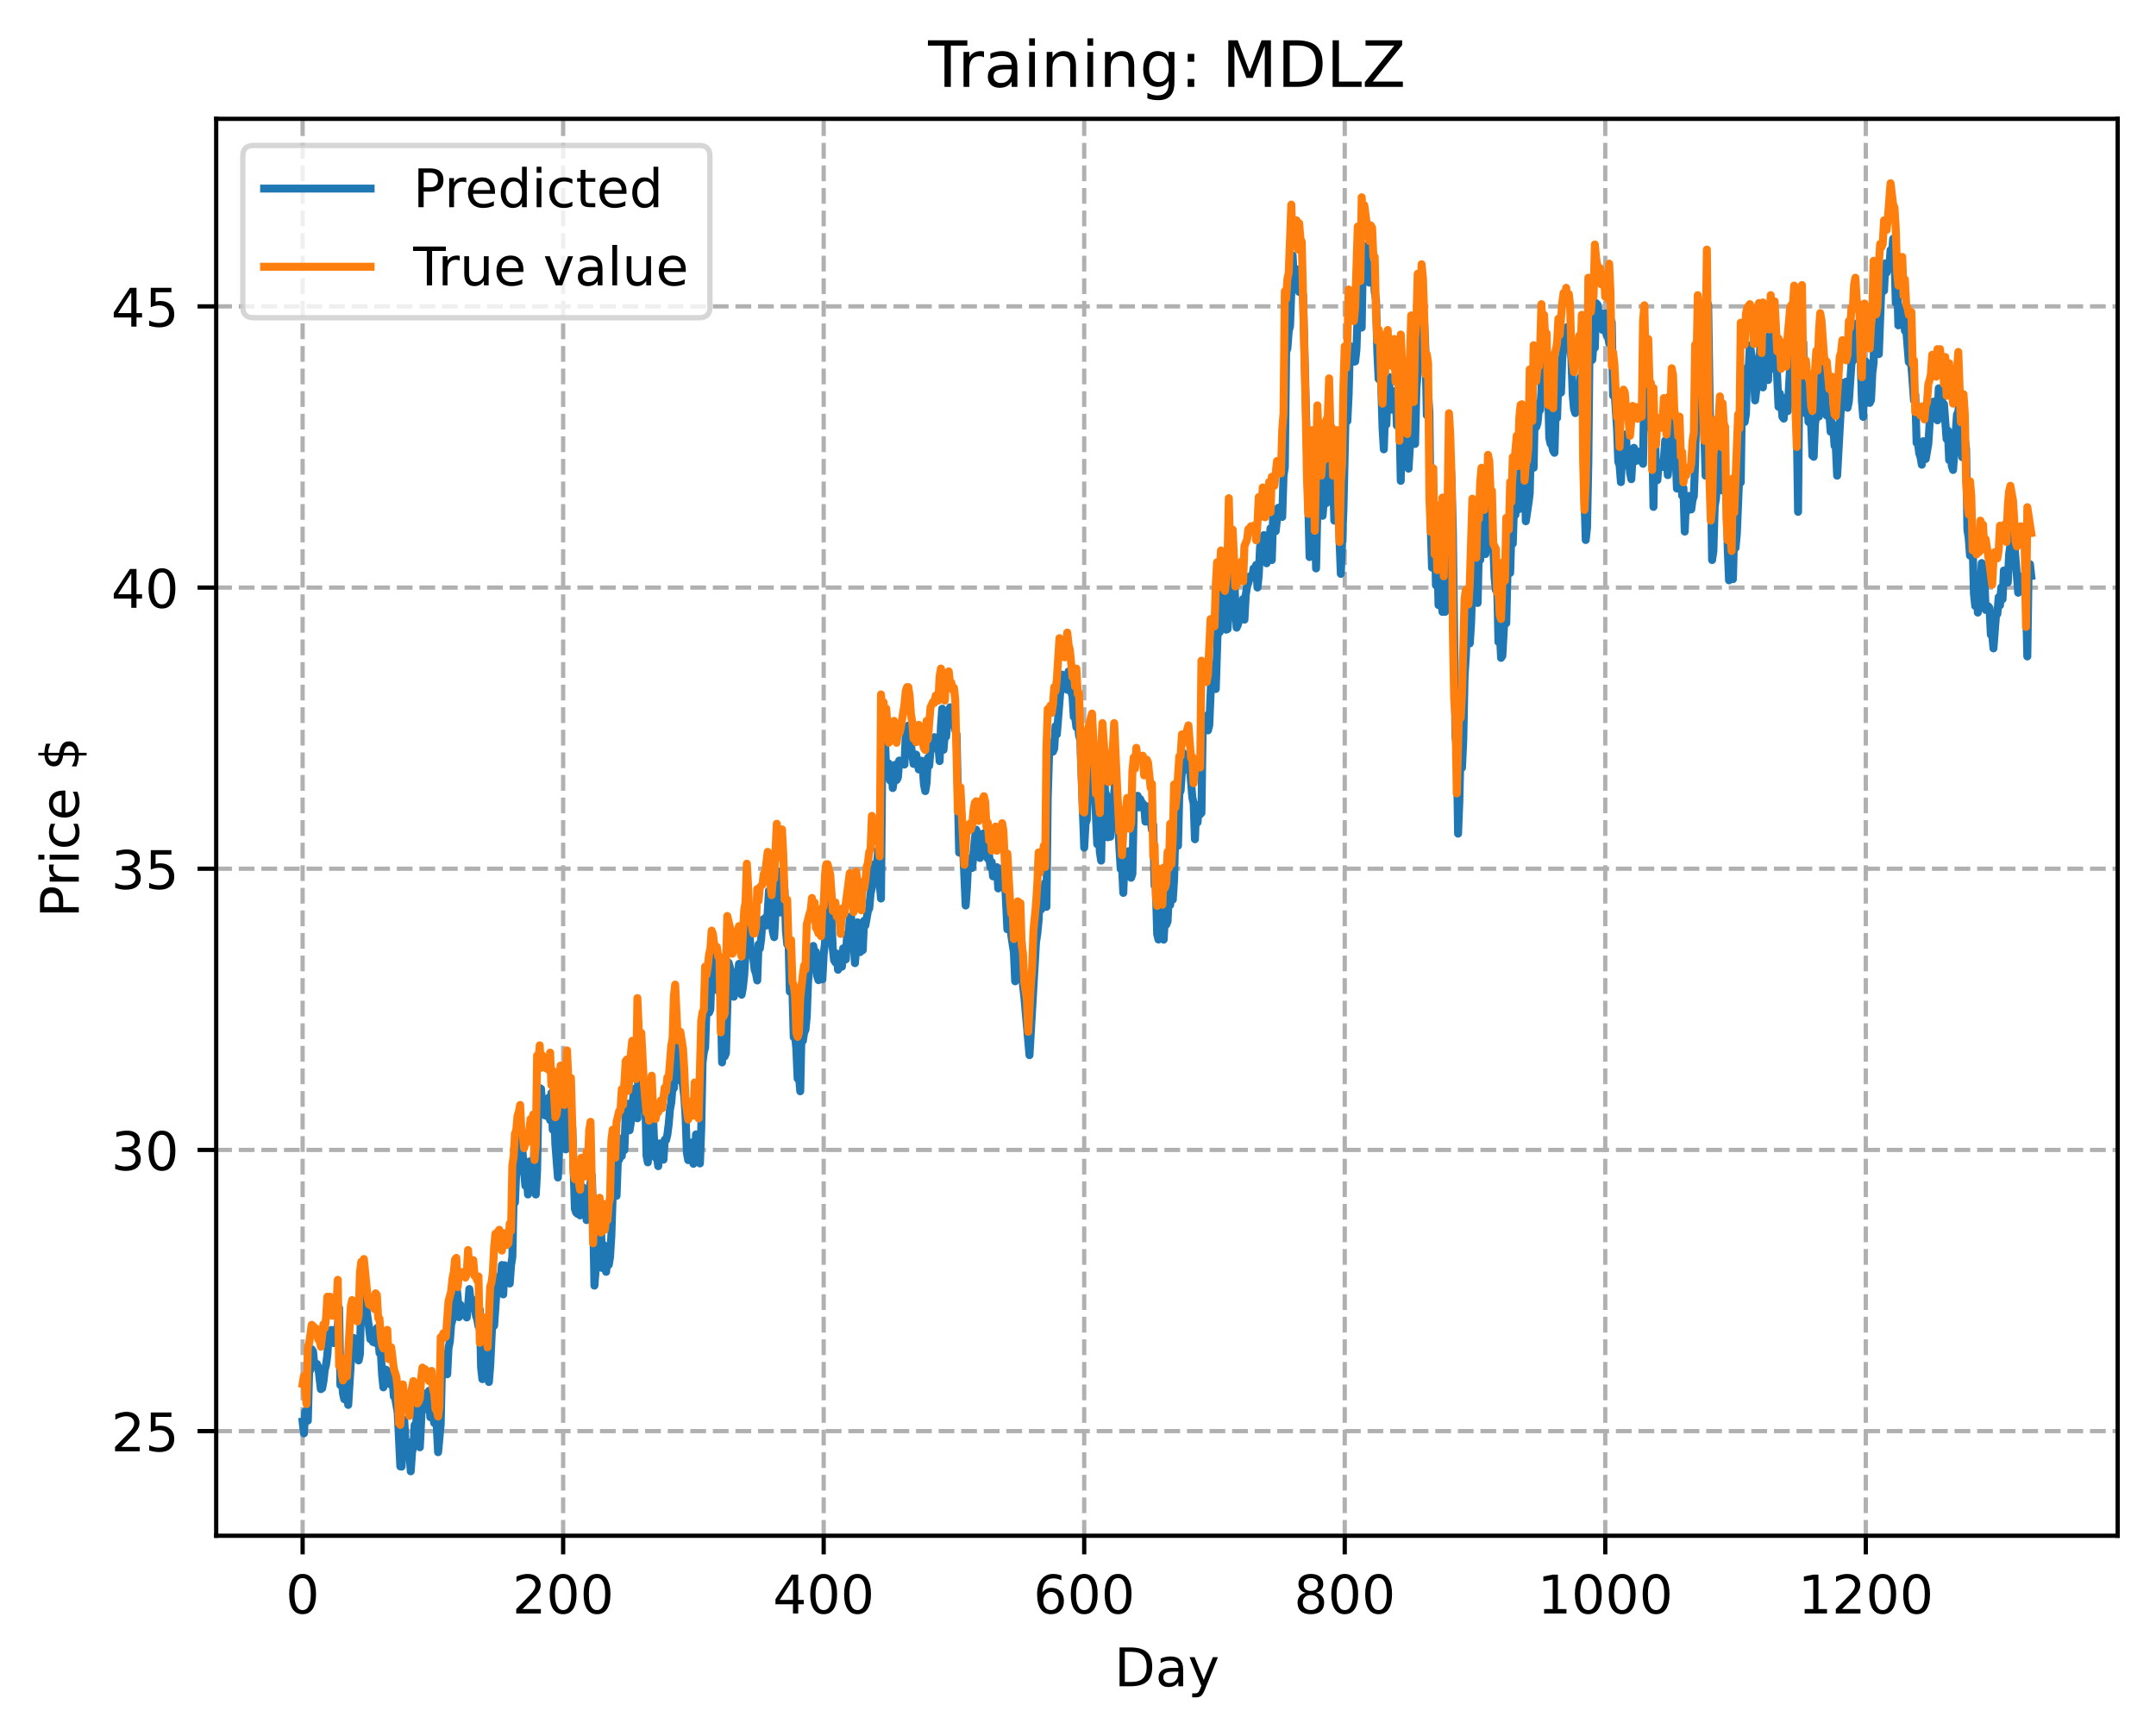 <?xml version="1.0" encoding="utf-8" standalone="no"?>
<!DOCTYPE svg PUBLIC "-//W3C//DTD SVG 1.1//EN"
  "http://www.w3.org/Graphics/SVG/1.1/DTD/svg11.dtd">
<!-- Created with matplotlib (https://matplotlib.org/) -->
<svg height="325.986pt" version="1.1" viewBox="0 0 404.923 325.986" width="404.923pt" xmlns="http://www.w3.org/2000/svg" xmlns:xlink="http://www.w3.org/1999/xlink">
 <defs>
  <style type="text/css">
*{stroke-linecap:butt;stroke-linejoin:round;}
  </style>
 </defs>
 <g id="figure_1">
  <g id="patch_1">
   <path d="M 0 325.986 
L 404.923 325.986 
L 404.923 0 
L 0 0 
z
" style="fill:#ffffff;"/>
  </g>
  <g id="axes_1">
   <g id="patch_2">
    <path d="M 40.603 288.43 
L 397.723 288.43 
L 397.723 22.318 
L 40.603 22.318 
z
" style="fill:#ffffff;"/>
   </g>
   <g id="matplotlib.axis_1">
    <g id="xtick_1">
     <g id="line2d_1">
      <path clip-path="url(#p49eb9a20c9)" d="M 56.836 288.43 
L 56.836 22.318 
" style="fill:none;stroke:#b0b0b0;stroke-dasharray:2.96,1.28;stroke-dashoffset:0;stroke-width:0.8;"/>
     </g>
     <g id="line2d_2">
      <defs>
       <path d="M 0 0 
L 0 3.5 
" id="m7c7545ea15" style="stroke:#000000;stroke-width:0.8;"/>
      </defs>
      <g>
       <use style="stroke:#000000;stroke-width:0.8;" x="56.836" xlink:href="#m7c7545ea15" y="288.43"/>
      </g>
     </g>
     <g id="text_1">
      <!-- 0 -->
      <defs>
       <path d="M 31.781 66.406 
Q 24.172 66.406 20.328 58.906 
Q 16.5 51.422 16.5 36.375 
Q 16.5 21.391 20.328 13.891 
Q 24.172 6.391 31.781 6.391 
Q 39.453 6.391 43.281 13.891 
Q 47.125 21.391 47.125 36.375 
Q 47.125 51.422 43.281 58.906 
Q 39.453 66.406 31.781 66.406 
z
M 31.781 74.219 
Q 44.047 74.219 50.516 64.516 
Q 56.984 54.828 56.984 36.375 
Q 56.984 17.969 50.516 8.266 
Q 44.047 -1.422 31.781 -1.422 
Q 19.531 -1.422 13.062 8.266 
Q 6.594 17.969 6.594 36.375 
Q 6.594 54.828 13.062 64.516 
Q 19.531 74.219 31.781 74.219 
z
" id="DejaVuSans-48"/>
      </defs>
      <g transform="translate(53.655 303.029)scale(0.1 -0.1)">
       <use xlink:href="#DejaVuSans-48"/>
      </g>
     </g>
    </g>
    <g id="xtick_2">
     <g id="line2d_3">
      <path clip-path="url(#p49eb9a20c9)" d="M 105.766 288.43 
L 105.766 22.318 
" style="fill:none;stroke:#b0b0b0;stroke-dasharray:2.96,1.28;stroke-dashoffset:0;stroke-width:0.8;"/>
     </g>
     <g id="line2d_4">
      <g>
       <use style="stroke:#000000;stroke-width:0.8;" x="105.766" xlink:href="#m7c7545ea15" y="288.43"/>
      </g>
     </g>
     <g id="text_2">
      <!-- 200 -->
      <defs>
       <path d="M 19.188 8.297 
L 53.609 8.297 
L 53.609 0 
L 7.328 0 
L 7.328 8.297 
Q 12.938 14.109 22.625 23.891 
Q 32.328 33.688 34.812 36.531 
Q 39.547 41.844 41.422 45.531 
Q 43.312 49.219 43.312 52.781 
Q 43.312 58.594 39.234 62.25 
Q 35.156 65.922 28.609 65.922 
Q 23.969 65.922 18.812 64.312 
Q 13.672 62.703 7.812 59.422 
L 7.812 69.391 
Q 13.766 71.781 18.938 73 
Q 24.125 74.219 28.422 74.219 
Q 39.75 74.219 46.484 68.547 
Q 53.219 62.891 53.219 53.422 
Q 53.219 48.922 51.531 44.891 
Q 49.859 40.875 45.406 35.406 
Q 44.188 33.984 37.641 27.219 
Q 31.109 20.453 19.188 8.297 
z
" id="DejaVuSans-50"/>
      </defs>
      <g transform="translate(96.223 303.029)scale(0.1 -0.1)">
       <use xlink:href="#DejaVuSans-50"/>
       <use x="63.623" xlink:href="#DejaVuSans-48"/>
       <use x="127.246" xlink:href="#DejaVuSans-48"/>
      </g>
     </g>
    </g>
    <g id="xtick_3">
     <g id="line2d_5">
      <path clip-path="url(#p49eb9a20c9)" d="M 154.697 288.43 
L 154.697 22.318 
" style="fill:none;stroke:#b0b0b0;stroke-dasharray:2.96,1.28;stroke-dashoffset:0;stroke-width:0.8;"/>
     </g>
     <g id="line2d_6">
      <g>
       <use style="stroke:#000000;stroke-width:0.8;" x="154.697" xlink:href="#m7c7545ea15" y="288.43"/>
      </g>
     </g>
     <g id="text_3">
      <!-- 400 -->
      <defs>
       <path d="M 37.797 64.312 
L 12.891 25.391 
L 37.797 25.391 
z
M 35.203 72.906 
L 47.609 72.906 
L 47.609 25.391 
L 58.016 25.391 
L 58.016 17.188 
L 47.609 17.188 
L 47.609 0 
L 37.797 0 
L 37.797 17.188 
L 4.891 17.188 
L 4.891 26.703 
z
" id="DejaVuSans-52"/>
      </defs>
      <g transform="translate(145.153 303.029)scale(0.1 -0.1)">
       <use xlink:href="#DejaVuSans-52"/>
       <use x="63.623" xlink:href="#DejaVuSans-48"/>
       <use x="127.246" xlink:href="#DejaVuSans-48"/>
      </g>
     </g>
    </g>
    <g id="xtick_4">
     <g id="line2d_7">
      <path clip-path="url(#p49eb9a20c9)" d="M 203.628 288.43 
L 203.628 22.318 
" style="fill:none;stroke:#b0b0b0;stroke-dasharray:2.96,1.28;stroke-dashoffset:0;stroke-width:0.8;"/>
     </g>
     <g id="line2d_8">
      <g>
       <use style="stroke:#000000;stroke-width:0.8;" x="203.628" xlink:href="#m7c7545ea15" y="288.43"/>
      </g>
     </g>
     <g id="text_4">
      <!-- 600 -->
      <defs>
       <path d="M 33.016 40.375 
Q 26.375 40.375 22.484 35.828 
Q 18.609 31.297 18.609 23.391 
Q 18.609 15.531 22.484 10.953 
Q 26.375 6.391 33.016 6.391 
Q 39.656 6.391 43.531 10.953 
Q 47.406 15.531 47.406 23.391 
Q 47.406 31.297 43.531 35.828 
Q 39.656 40.375 33.016 40.375 
z
M 52.594 71.297 
L 52.594 62.312 
Q 48.875 64.062 45.094 64.984 
Q 41.312 65.922 37.594 65.922 
Q 27.828 65.922 22.672 59.328 
Q 17.531 52.734 16.797 39.406 
Q 19.672 43.656 24.016 45.922 
Q 28.375 48.188 33.594 48.188 
Q 44.578 48.188 50.953 41.516 
Q 57.328 34.859 57.328 23.391 
Q 57.328 12.156 50.688 5.359 
Q 44.047 -1.422 33.016 -1.422 
Q 20.359 -1.422 13.672 8.266 
Q 6.984 17.969 6.984 36.375 
Q 6.984 53.656 15.188 63.938 
Q 23.391 74.219 37.203 74.219 
Q 40.922 74.219 44.703 73.484 
Q 48.484 72.75 52.594 71.297 
z
" id="DejaVuSans-54"/>
      </defs>
      <g transform="translate(194.084 303.029)scale(0.1 -0.1)">
       <use xlink:href="#DejaVuSans-54"/>
       <use x="63.623" xlink:href="#DejaVuSans-48"/>
       <use x="127.246" xlink:href="#DejaVuSans-48"/>
      </g>
     </g>
    </g>
    <g id="xtick_5">
     <g id="line2d_9">
      <path clip-path="url(#p49eb9a20c9)" d="M 252.558 288.43 
L 252.558 22.318 
" style="fill:none;stroke:#b0b0b0;stroke-dasharray:2.96,1.28;stroke-dashoffset:0;stroke-width:0.8;"/>
     </g>
     <g id="line2d_10">
      <g>
       <use style="stroke:#000000;stroke-width:0.8;" x="252.558" xlink:href="#m7c7545ea15" y="288.43"/>
      </g>
     </g>
     <g id="text_5">
      <!-- 800 -->
      <defs>
       <path d="M 31.781 34.625 
Q 24.75 34.625 20.719 30.859 
Q 16.703 27.094 16.703 20.516 
Q 16.703 13.922 20.719 10.156 
Q 24.75 6.391 31.781 6.391 
Q 38.812 6.391 42.859 10.172 
Q 46.922 13.969 46.922 20.516 
Q 46.922 27.094 42.891 30.859 
Q 38.875 34.625 31.781 34.625 
z
M 21.922 38.812 
Q 15.578 40.375 12.031 44.719 
Q 8.5 49.078 8.5 55.328 
Q 8.5 64.062 14.719 69.141 
Q 20.953 74.219 31.781 74.219 
Q 42.672 74.219 48.875 69.141 
Q 55.078 64.062 55.078 55.328 
Q 55.078 49.078 51.531 44.719 
Q 48 40.375 41.703 38.812 
Q 48.828 37.156 52.797 32.312 
Q 56.781 27.484 56.781 20.516 
Q 56.781 9.906 50.312 4.234 
Q 43.844 -1.422 31.781 -1.422 
Q 19.734 -1.422 13.25 4.234 
Q 6.781 9.906 6.781 20.516 
Q 6.781 27.484 10.781 32.312 
Q 14.797 37.156 21.922 38.812 
z
M 18.312 54.391 
Q 18.312 48.734 21.844 45.562 
Q 25.391 42.391 31.781 42.391 
Q 38.141 42.391 41.719 45.562 
Q 45.312 48.734 45.312 54.391 
Q 45.312 60.062 41.719 63.234 
Q 38.141 66.406 31.781 66.406 
Q 25.391 66.406 21.844 63.234 
Q 18.312 60.062 18.312 54.391 
z
" id="DejaVuSans-56"/>
      </defs>
      <g transform="translate(243.015 303.029)scale(0.1 -0.1)">
       <use xlink:href="#DejaVuSans-56"/>
       <use x="63.623" xlink:href="#DejaVuSans-48"/>
       <use x="127.246" xlink:href="#DejaVuSans-48"/>
      </g>
     </g>
    </g>
    <g id="xtick_6">
     <g id="line2d_11">
      <path clip-path="url(#p49eb9a20c9)" d="M 301.489 288.43 
L 301.489 22.318 
" style="fill:none;stroke:#b0b0b0;stroke-dasharray:2.96,1.28;stroke-dashoffset:0;stroke-width:0.8;"/>
     </g>
     <g id="line2d_12">
      <g>
       <use style="stroke:#000000;stroke-width:0.8;" x="301.489" xlink:href="#m7c7545ea15" y="288.43"/>
      </g>
     </g>
     <g id="text_6">
      <!-- 1000 -->
      <defs>
       <path d="M 12.406 8.297 
L 28.516 8.297 
L 28.516 63.922 
L 10.984 60.406 
L 10.984 69.391 
L 28.422 72.906 
L 38.281 72.906 
L 38.281 8.297 
L 54.391 8.297 
L 54.391 0 
L 12.406 0 
z
" id="DejaVuSans-49"/>
      </defs>
      <g transform="translate(288.764 303.029)scale(0.1 -0.1)">
       <use xlink:href="#DejaVuSans-49"/>
       <use x="63.623" xlink:href="#DejaVuSans-48"/>
       <use x="127.246" xlink:href="#DejaVuSans-48"/>
       <use x="190.869" xlink:href="#DejaVuSans-48"/>
      </g>
     </g>
    </g>
    <g id="xtick_7">
     <g id="line2d_13">
      <path clip-path="url(#p49eb9a20c9)" d="M 350.419 288.43 
L 350.419 22.318 
" style="fill:none;stroke:#b0b0b0;stroke-dasharray:2.96,1.28;stroke-dashoffset:0;stroke-width:0.8;"/>
     </g>
     <g id="line2d_14">
      <g>
       <use style="stroke:#000000;stroke-width:0.8;" x="350.419" xlink:href="#m7c7545ea15" y="288.43"/>
      </g>
     </g>
     <g id="text_7">
      <!-- 1200 -->
      <g transform="translate(337.694 303.029)scale(0.1 -0.1)">
       <use xlink:href="#DejaVuSans-49"/>
       <use x="63.623" xlink:href="#DejaVuSans-50"/>
       <use x="127.246" xlink:href="#DejaVuSans-48"/>
       <use x="190.869" xlink:href="#DejaVuSans-48"/>
      </g>
     </g>
    </g>
    <g id="text_8">
     <!-- Day -->
     <defs>
      <path d="M 19.672 64.797 
L 19.672 8.109 
L 31.594 8.109 
Q 46.688 8.109 53.688 14.938 
Q 60.688 21.781 60.688 36.531 
Q 60.688 51.172 53.688 57.984 
Q 46.688 64.797 31.594 64.797 
z
M 9.812 72.906 
L 30.078 72.906 
Q 51.266 72.906 61.172 64.094 
Q 71.094 55.281 71.094 36.531 
Q 71.094 17.672 61.125 8.828 
Q 51.172 0 30.078 0 
L 9.812 0 
z
" id="DejaVuSans-68"/>
      <path d="M 34.281 27.484 
Q 23.391 27.484 19.188 25 
Q 14.984 22.516 14.984 16.5 
Q 14.984 11.719 18.141 8.906 
Q 21.297 6.109 26.703 6.109 
Q 34.188 6.109 38.703 11.406 
Q 43.219 16.703 43.219 25.484 
L 43.219 27.484 
z
M 52.203 31.203 
L 52.203 0 
L 43.219 0 
L 43.219 8.297 
Q 40.141 3.328 35.547 0.953 
Q 30.953 -1.422 24.312 -1.422 
Q 15.922 -1.422 10.953 3.297 
Q 6 8.016 6 15.922 
Q 6 25.141 12.172 29.828 
Q 18.359 34.516 30.609 34.516 
L 43.219 34.516 
L 43.219 35.406 
Q 43.219 41.609 39.141 45 
Q 35.062 48.391 27.688 48.391 
Q 23 48.391 18.547 47.266 
Q 14.109 46.141 10.016 43.891 
L 10.016 52.203 
Q 14.938 54.109 19.578 55.047 
Q 24.219 56 28.609 56 
Q 40.484 56 46.344 49.844 
Q 52.203 43.703 52.203 31.203 
z
" id="DejaVuSans-97"/>
      <path d="M 32.172 -5.078 
Q 28.375 -14.844 24.75 -17.812 
Q 21.141 -20.797 15.094 -20.797 
L 7.906 -20.797 
L 7.906 -13.281 
L 13.188 -13.281 
Q 16.891 -13.281 18.938 -11.516 
Q 21 -9.766 23.484 -3.219 
L 25.094 0.875 
L 2.984 54.688 
L 12.5 54.688 
L 29.594 11.922 
L 46.688 54.688 
L 56.203 54.688 
z
" id="DejaVuSans-121"/>
     </defs>
     <g transform="translate(209.29 316.707)scale(0.1 -0.1)">
      <use xlink:href="#DejaVuSans-68"/>
      <use x="77.002" xlink:href="#DejaVuSans-97"/>
      <use x="138.281" xlink:href="#DejaVuSans-121"/>
     </g>
    </g>
   </g>
   <g id="matplotlib.axis_2">
    <g id="ytick_1">
     <g id="line2d_15">
      <path clip-path="url(#p49eb9a20c9)" d="M 40.603 268.779 
L 397.723 268.779 
" style="fill:none;stroke:#b0b0b0;stroke-dasharray:2.96,1.28;stroke-dashoffset:0;stroke-width:0.8;"/>
     </g>
     <g id="line2d_16">
      <defs>
       <path d="M 0 0 
L -3.5 0 
" id="m4f24362c38" style="stroke:#000000;stroke-width:0.8;"/>
      </defs>
      <g>
       <use style="stroke:#000000;stroke-width:0.8;" x="40.603" xlink:href="#m4f24362c38" y="268.779"/>
      </g>
     </g>
     <g id="text_9">
      <!-- 25 -->
      <defs>
       <path d="M 10.797 72.906 
L 49.516 72.906 
L 49.516 64.594 
L 19.828 64.594 
L 19.828 46.734 
Q 21.969 47.469 24.109 47.828 
Q 26.266 48.188 28.422 48.188 
Q 40.625 48.188 47.75 41.5 
Q 54.891 34.812 54.891 23.391 
Q 54.891 11.625 47.562 5.094 
Q 40.234 -1.422 26.906 -1.422 
Q 22.312 -1.422 17.547 -0.641 
Q 12.797 0.141 7.719 1.703 
L 7.719 11.625 
Q 12.109 9.234 16.797 8.062 
Q 21.484 6.891 26.703 6.891 
Q 35.156 6.891 40.078 11.328 
Q 45.016 15.766 45.016 23.391 
Q 45.016 31 40.078 35.438 
Q 35.156 39.891 26.703 39.891 
Q 22.75 39.891 18.812 39.016 
Q 14.891 38.141 10.797 36.281 
z
" id="DejaVuSans-53"/>
      </defs>
      <g transform="translate(20.878 272.578)scale(0.1 -0.1)">
       <use xlink:href="#DejaVuSans-50"/>
       <use x="63.623" xlink:href="#DejaVuSans-53"/>
      </g>
     </g>
    </g>
    <g id="ytick_2">
     <g id="line2d_17">
      <path clip-path="url(#p49eb9a20c9)" d="M 40.603 215.97 
L 397.723 215.97 
" style="fill:none;stroke:#b0b0b0;stroke-dasharray:2.96,1.28;stroke-dashoffset:0;stroke-width:0.8;"/>
     </g>
     <g id="line2d_18">
      <g>
       <use style="stroke:#000000;stroke-width:0.8;" x="40.603" xlink:href="#m4f24362c38" y="215.97"/>
      </g>
     </g>
     <g id="text_10">
      <!-- 30 -->
      <defs>
       <path d="M 40.578 39.312 
Q 47.656 37.797 51.625 33 
Q 55.609 28.219 55.609 21.188 
Q 55.609 10.406 48.188 4.484 
Q 40.766 -1.422 27.094 -1.422 
Q 22.516 -1.422 17.656 -0.516 
Q 12.797 0.391 7.625 2.203 
L 7.625 11.719 
Q 11.719 9.328 16.594 8.109 
Q 21.484 6.891 26.812 6.891 
Q 36.078 6.891 40.938 10.547 
Q 45.797 14.203 45.797 21.188 
Q 45.797 27.641 41.281 31.266 
Q 36.766 34.906 28.719 34.906 
L 20.219 34.906 
L 20.219 43.016 
L 29.109 43.016 
Q 36.375 43.016 40.234 45.922 
Q 44.094 48.828 44.094 54.297 
Q 44.094 59.906 40.109 62.906 
Q 36.141 65.922 28.719 65.922 
Q 24.656 65.922 20.016 65.031 
Q 15.375 64.156 9.812 62.312 
L 9.812 71.094 
Q 15.438 72.656 20.344 73.438 
Q 25.25 74.219 29.594 74.219 
Q 40.828 74.219 47.359 69.109 
Q 53.906 64.016 53.906 55.328 
Q 53.906 49.266 50.438 45.094 
Q 46.969 40.922 40.578 39.312 
z
" id="DejaVuSans-51"/>
      </defs>
      <g transform="translate(20.878 219.769)scale(0.1 -0.1)">
       <use xlink:href="#DejaVuSans-51"/>
       <use x="63.623" xlink:href="#DejaVuSans-48"/>
      </g>
     </g>
    </g>
    <g id="ytick_3">
     <g id="line2d_19">
      <path clip-path="url(#p49eb9a20c9)" d="M 40.603 163.162 
L 397.723 163.162 
" style="fill:none;stroke:#b0b0b0;stroke-dasharray:2.96,1.28;stroke-dashoffset:0;stroke-width:0.8;"/>
     </g>
     <g id="line2d_20">
      <g>
       <use style="stroke:#000000;stroke-width:0.8;" x="40.603" xlink:href="#m4f24362c38" y="163.162"/>
      </g>
     </g>
     <g id="text_11">
      <!-- 35 -->
      <g transform="translate(20.878 166.961)scale(0.1 -0.1)">
       <use xlink:href="#DejaVuSans-51"/>
       <use x="63.623" xlink:href="#DejaVuSans-53"/>
      </g>
     </g>
    </g>
    <g id="ytick_4">
     <g id="line2d_21">
      <path clip-path="url(#p49eb9a20c9)" d="M 40.603 110.353 
L 397.723 110.353 
" style="fill:none;stroke:#b0b0b0;stroke-dasharray:2.96,1.28;stroke-dashoffset:0;stroke-width:0.8;"/>
     </g>
     <g id="line2d_22">
      <g>
       <use style="stroke:#000000;stroke-width:0.8;" x="40.603" xlink:href="#m4f24362c38" y="110.353"/>
      </g>
     </g>
     <g id="text_12">
      <!-- 40 -->
      <g transform="translate(20.878 114.152)scale(0.1 -0.1)">
       <use xlink:href="#DejaVuSans-52"/>
       <use x="63.623" xlink:href="#DejaVuSans-48"/>
      </g>
     </g>
    </g>
    <g id="ytick_5">
     <g id="line2d_23">
      <path clip-path="url(#p49eb9a20c9)" d="M 40.603 57.544 
L 397.723 57.544 
" style="fill:none;stroke:#b0b0b0;stroke-dasharray:2.96,1.28;stroke-dashoffset:0;stroke-width:0.8;"/>
     </g>
     <g id="line2d_24">
      <g>
       <use style="stroke:#000000;stroke-width:0.8;" x="40.603" xlink:href="#m4f24362c38" y="57.544"/>
      </g>
     </g>
     <g id="text_13">
      <!-- 45 -->
      <g transform="translate(20.878 61.344)scale(0.1 -0.1)">
       <use xlink:href="#DejaVuSans-52"/>
       <use x="63.623" xlink:href="#DejaVuSans-53"/>
      </g>
     </g>
    </g>
    <g id="text_14">
     <!-- Price $ -->
     <defs>
      <path d="M 19.672 64.797 
L 19.672 37.406 
L 32.078 37.406 
Q 38.969 37.406 42.719 40.969 
Q 46.484 44.531 46.484 51.125 
Q 46.484 57.672 42.719 61.234 
Q 38.969 64.797 32.078 64.797 
z
M 9.812 72.906 
L 32.078 72.906 
Q 44.344 72.906 50.609 67.359 
Q 56.891 61.812 56.891 51.125 
Q 56.891 40.328 50.609 34.812 
Q 44.344 29.297 32.078 29.297 
L 19.672 29.297 
L 19.672 0 
L 9.812 0 
z
" id="DejaVuSans-80"/>
      <path d="M 41.109 46.297 
Q 39.594 47.172 37.812 47.578 
Q 36.031 48 33.891 48 
Q 26.266 48 22.188 43.047 
Q 18.109 38.094 18.109 28.812 
L 18.109 0 
L 9.078 0 
L 9.078 54.688 
L 18.109 54.688 
L 18.109 46.188 
Q 20.953 51.172 25.484 53.578 
Q 30.031 56 36.531 56 
Q 37.453 56 38.578 55.875 
Q 39.703 55.766 41.062 55.516 
z
" id="DejaVuSans-114"/>
      <path d="M 9.422 54.688 
L 18.406 54.688 
L 18.406 0 
L 9.422 0 
z
M 9.422 75.984 
L 18.406 75.984 
L 18.406 64.594 
L 9.422 64.594 
z
" id="DejaVuSans-105"/>
      <path d="M 48.781 52.594 
L 48.781 44.188 
Q 44.969 46.297 41.141 47.344 
Q 37.312 48.391 33.406 48.391 
Q 24.656 48.391 19.812 42.844 
Q 14.984 37.312 14.984 27.297 
Q 14.984 17.281 19.812 11.734 
Q 24.656 6.203 33.406 6.203 
Q 37.312 6.203 41.141 7.25 
Q 44.969 8.297 48.781 10.406 
L 48.781 2.094 
Q 45.016 0.344 40.984 -0.531 
Q 36.969 -1.422 32.422 -1.422 
Q 20.062 -1.422 12.781 6.344 
Q 5.516 14.109 5.516 27.297 
Q 5.516 40.672 12.859 48.328 
Q 20.219 56 33.016 56 
Q 37.156 56 41.109 55.141 
Q 45.062 54.297 48.781 52.594 
z
" id="DejaVuSans-99"/>
      <path d="M 56.203 29.594 
L 56.203 25.203 
L 14.891 25.203 
Q 15.484 15.922 20.484 11.062 
Q 25.484 6.203 34.422 6.203 
Q 39.594 6.203 44.453 7.469 
Q 49.312 8.734 54.109 11.281 
L 54.109 2.781 
Q 49.266 0.734 44.188 -0.344 
Q 39.109 -1.422 33.891 -1.422 
Q 20.797 -1.422 13.156 6.188 
Q 5.516 13.812 5.516 26.812 
Q 5.516 40.234 12.766 48.109 
Q 20.016 56 32.328 56 
Q 43.359 56 49.781 48.891 
Q 56.203 41.797 56.203 29.594 
z
M 47.219 32.234 
Q 47.125 39.594 43.094 43.984 
Q 39.062 48.391 32.422 48.391 
Q 24.906 48.391 20.391 44.141 
Q 15.875 39.891 15.188 32.172 
z
" id="DejaVuSans-101"/>
      <path id="DejaVuSans-32"/>
      <path d="M 33.797 -14.703 
L 28.906 -14.703 
L 28.859 0 
Q 23.734 0.094 18.609 1.188 
Q 13.484 2.297 8.297 4.5 
L 8.297 13.281 
Q 13.281 10.156 18.375 8.562 
Q 23.484 6.984 28.906 6.938 
L 28.906 29.203 
Q 18.109 30.953 13.203 35.156 
Q 8.297 39.359 8.297 46.688 
Q 8.297 54.641 13.625 59.219 
Q 18.953 63.812 28.906 64.5 
L 28.906 75.984 
L 33.797 75.984 
L 33.797 64.656 
Q 38.328 64.453 42.578 63.688 
Q 46.828 62.938 50.875 61.625 
L 50.875 53.078 
Q 46.828 55.125 42.547 56.25 
Q 38.281 57.375 33.797 57.562 
L 33.797 36.719 
Q 44.875 35.016 50.094 30.609 
Q 55.328 26.219 55.328 18.609 
Q 55.328 10.359 49.781 5.594 
Q 44.234 0.828 33.797 0.094 
z
M 28.906 37.594 
L 28.906 57.625 
Q 23.25 56.984 20.266 54.391 
Q 17.281 51.812 17.281 47.516 
Q 17.281 43.312 20.031 40.969 
Q 22.797 38.625 28.906 37.594 
z
M 33.797 28.219 
L 33.797 7.078 
Q 39.984 7.906 43.141 10.594 
Q 46.297 13.281 46.297 17.672 
Q 46.297 21.969 43.281 24.5 
Q 40.281 27.047 33.797 28.219 
z
" id="DejaVuSans-36"/>
     </defs>
     <g transform="translate(14.798 172.342)rotate(-90)scale(0.1 -0.1)">
      <use xlink:href="#DejaVuSans-80"/>
      <use x="58.553" xlink:href="#DejaVuSans-114"/>
      <use x="99.666" xlink:href="#DejaVuSans-105"/>
      <use x="127.449" xlink:href="#DejaVuSans-99"/>
      <use x="182.43" xlink:href="#DejaVuSans-101"/>
      <use x="243.953" xlink:href="#DejaVuSans-32"/>
      <use x="275.74" xlink:href="#DejaVuSans-36"/>
     </g>
    </g>
   </g>
   <g id="line2d_25">
    <path clip-path="url(#p49eb9a20c9)" d="M 56.836 266.997 
L 57.081 269.206 
L 57.325 265.091 
L 57.814 266.823 
L 58.059 257.536 
L 58.304 257.294 
L 58.548 253.414 
L 58.793 253.791 
L 59.038 256.413 
L 59.282 256.622 
L 59.527 256.175 
L 59.772 256.772 
L 60.261 260.899 
L 60.506 260.735 
L 60.75 259.437 
L 60.995 257.266 
L 61.24 256.285 
L 61.484 254.465 
L 61.729 250.661 
L 61.974 250.901 
L 62.218 249.782 
L 62.463 250.731 
L 62.708 252.253 
L 62.952 251.765 
L 63.197 249.556 
L 63.441 249.16 
L 63.686 245.648 
L 63.931 260.143 
L 64.175 258.84 
L 64.42 261.741 
L 64.665 262.796 
L 64.909 260.234 
L 65.399 263.863 
L 66.133 252.101 
L 66.377 251.264 
L 66.622 251.841 
L 66.867 252.908 
L 67.111 253.301 
L 67.356 255.508 
L 67.601 254.323 
L 67.845 243.727 
L 68.09 240.175 
L 68.335 241.651 
L 68.579 240.799 
L 68.824 245.935 
L 69.313 249.385 
L 69.558 251.525 
L 69.802 250.341 
L 70.047 252.048 
L 70.292 250.565 
L 70.536 252.231 
L 70.781 249.435 
L 71.026 250.156 
L 71.27 254.098 
L 71.515 253.812 
L 71.76 258.197 
L 72.004 260.568 
L 72.249 257.202 
L 72.494 257.239 
L 72.738 258.553 
L 72.983 257.565 
L 73.228 259.963 
L 73.472 259.114 
L 73.717 258.991 
L 73.962 262.254 
L 74.206 262.524 
L 74.696 265.335 
L 75.185 275.409 
L 75.429 275.454 
L 75.919 266.661 
L 76.163 270.708 
L 76.408 271.758 
L 76.653 270.868 
L 76.897 272.734 
L 77.142 276.334 
L 77.387 272.734 
L 77.631 271.69 
L 77.876 267.619 
L 78.121 268.953 
L 78.365 262.628 
L 78.61 269.756 
L 78.855 271.815 
L 79.344 261.613 
L 79.589 264.549 
L 80.078 264.677 
L 80.323 261.996 
L 80.567 261.212 
L 80.812 266.164 
L 81.056 265.696 
L 81.301 265.657 
L 81.546 267.243 
L 81.79 266.98 
L 82.035 267.995 
L 82.28 272.744 
L 82.769 267.468 
L 83.014 256.342 
L 83.258 255.605 
L 83.503 254.273 
L 83.992 258.109 
L 84.237 253.152 
L 84.482 251.991 
L 84.726 248.776 
L 84.971 247.922 
L 85.216 245.018 
L 85.46 245.242 
L 85.705 241.603 
L 85.95 243.49 
L 86.194 247.376 
L 86.439 245.024 
L 87.417 247.061 
L 87.662 247.439 
L 87.907 245.32 
L 88.151 242.1 
L 88.396 244.418 
L 88.641 244.015 
L 88.885 244.954 
L 89.13 244.207 
L 89.375 247.066 
L 89.619 247.736 
L 89.864 249.098 
L 90.109 245.934 
L 90.353 256.843 
L 90.598 259.022 
L 91.087 254.369 
L 91.332 257.99 
L 91.577 258.308 
L 91.821 259.561 
L 92.066 256.517 
L 92.555 246.361 
L 92.8 248.99 
L 93.289 241.949 
L 93.534 241.284 
L 93.778 239.721 
L 94.023 240.527 
L 94.268 237.579 
L 94.512 243.107 
L 94.757 237.626 
L 95.491 240.651 
L 95.736 241.061 
L 95.98 237.642 
L 96.225 236.091 
L 96.47 224.578 
L 96.714 225.84 
L 96.959 220.039 
L 97.204 220.163 
L 97.448 217.035 
L 97.938 213.816 
L 98.427 220.075 
L 98.672 222.709 
L 98.916 220.374 
L 99.161 224.34 
L 99.405 218.153 
L 99.65 220.578 
L 99.895 219.668 
L 100.139 219.577 
L 100.384 215.588 
L 100.629 224.349 
L 100.873 219.891 
L 101.118 206.901 
L 101.363 204.349 
L 101.607 204.487 
L 101.852 207.802 
L 102.097 208.477 
L 102.341 209.482 
L 102.586 209.071 
L 102.831 209.678 
L 103.075 206.157 
L 103.32 210.379 
L 103.565 205.268 
L 103.809 212.177 
L 104.054 207.25 
L 104.299 214.863 
L 104.788 221.146 
L 105.032 215.534 
L 105.277 213.866 
L 105.522 209.093 
L 105.766 208.217 
L 106.011 209.328 
L 106.256 215.867 
L 106.5 213.823 
L 106.745 205.536 
L 107.234 214.047 
L 107.479 211.719 
L 107.968 227.061 
L 108.213 227.753 
L 108.458 227.972 
L 108.702 227.399 
L 108.947 228.262 
L 109.192 224.106 
L 109.436 222.956 
L 109.681 225.247 
L 109.926 225.01 
L 110.17 229.152 
L 110.415 224.324 
L 110.66 225.056 
L 110.904 222.136 
L 111.149 220.748 
L 111.393 228.056 
L 111.638 241.455 
L 111.883 238.356 
L 112.127 236.988 
L 112.372 238.078 
L 112.617 237.036 
L 112.861 229.963 
L 113.106 238.149 
L 113.351 233.787 
L 113.595 238.024 
L 113.84 238.864 
L 114.085 235.786 
L 114.329 237.566 
L 114.574 236.074 
L 114.819 232.072 
L 115.063 224.723 
L 115.308 223.138 
L 115.553 222.69 
L 115.797 224.594 
L 116.042 217.731 
L 116.287 217.801 
L 116.531 216.529 
L 116.776 217.126 
L 117.02 213.675 
L 117.265 216.008 
L 117.51 209.511 
L 117.754 207.976 
L 117.999 207.298 
L 118.244 212.287 
L 118.488 210.769 
L 118.978 205.615 
L 119.222 204.473 
L 119.467 206.439 
L 119.712 210.032 
L 119.956 197.553 
L 120.446 205.054 
L 120.69 203.861 
L 120.935 207.781 
L 121.18 205.957 
L 121.424 217.024 
L 121.669 218.309 
L 121.914 214.275 
L 122.158 216.525 
L 122.403 211.927 
L 122.648 209.564 
L 122.892 215.356 
L 123.137 217.455 
L 123.381 217.271 
L 123.626 219.025 
L 123.871 214.747 
L 124.115 216.974 
L 124.605 217.802 
L 124.849 214.062 
L 125.094 214.117 
L 125.339 213.118 
L 125.583 211.192 
L 125.828 208.367 
L 126.073 207.087 
L 126.317 204.061 
L 126.562 204.377 
L 126.807 195.015 
L 127.051 192.996 
L 127.296 199.631 
L 127.541 202.868 
L 127.785 200.088 
L 128.519 205.917 
L 128.764 209.879 
L 129.008 216.52 
L 129.253 217.891 
L 129.498 217.062 
L 129.742 214.585 
L 130.232 218.572 
L 130.476 217.794 
L 130.721 213.062 
L 131.455 218.509 
L 131.7 212.045 
L 131.944 199.589 
L 132.189 197.653 
L 132.434 196.697 
L 132.678 189.777 
L 132.923 189.908 
L 133.168 190.18 
L 133.412 189.556 
L 133.657 182.154 
L 133.902 182.858 
L 134.146 179.12 
L 134.636 185.929 
L 134.88 185.303 
L 135.125 185.726 
L 135.369 187.307 
L 135.614 199.541 
L 135.859 194.397 
L 136.103 198.413 
L 136.348 197.786 
L 136.837 180.791 
L 137.327 182.555 
L 137.816 187.198 
L 138.305 182.793 
L 138.55 183.542 
L 138.795 181.02 
L 139.039 181.981 
L 139.284 186.821 
L 139.529 185.433 
L 139.773 183.147 
L 140.507 170.56 
L 140.996 178.94 
L 141.486 179.981 
L 141.73 182.132 
L 141.975 182.812 
L 142.22 184.141 
L 142.464 177.367 
L 142.709 178.156 
L 142.954 176.365 
L 143.198 172.748 
L 143.443 172.851 
L 143.688 172.418 
L 143.932 173.832 
L 144.177 171.404 
L 144.422 167.262 
L 144.666 172.924 
L 144.911 172.855 
L 145.156 175.035 
L 145.4 176.01 
L 145.89 166.844 
L 146.134 163.631 
L 146.379 169.315 
L 146.624 171.38 
L 146.868 165.688 
L 147.113 164.521 
L 147.357 167.362 
L 147.602 174.741 
L 147.847 177.341 
L 148.091 176.409 
L 148.336 186.238 
L 148.825 186.012 
L 149.07 194.795 
L 149.315 194.412 
L 149.559 196.949 
L 149.804 202.573 
L 150.049 201.933 
L 150.293 204.954 
L 150.538 193.542 
L 150.783 195.499 
L 151.027 193.937 
L 151.272 193.421 
L 151.517 190.908 
L 151.761 184.387 
L 152.006 181.813 
L 152.251 180.912 
L 152.74 177.659 
L 152.984 179.418 
L 153.229 178.746 
L 153.474 183.309 
L 153.718 184.084 
L 153.963 183.474 
L 154.208 180.372 
L 154.452 183.943 
L 154.697 179.197 
L 154.942 177.145 
L 155.431 169.381 
L 155.676 168.09 
L 155.92 169.315 
L 156.165 172.936 
L 156.41 178.218 
L 156.654 180.357 
L 156.899 180.761 
L 157.144 179.082 
L 157.388 182.138 
L 157.633 179.728 
L 157.878 181.254 
L 158.122 181.564 
L 158.367 178.097 
L 158.612 179.526 
L 158.856 180.184 
L 159.101 175.437 
L 159.345 176.877 
L 159.59 172.405 
L 159.835 172.1 
L 160.079 175.569 
L 160.324 177.043 
L 160.569 180.892 
L 160.813 177.797 
L 161.058 173.224 
L 161.303 174.019 
L 161.547 178.821 
L 161.792 174.151 
L 162.037 178.455 
L 162.281 172.927 
L 162.526 173.814 
L 163.015 171.061 
L 163.26 170.595 
L 163.505 167.817 
L 163.749 166.714 
L 163.994 162.392 
L 164.239 163.69 
L 164.483 164.142 
L 164.972 159.556 
L 165.217 165.943 
L 165.462 168.756 
L 165.706 140.852 
L 165.951 142.474 
L 166.196 138.606 
L 166.44 144.616 
L 166.685 143.759 
L 166.93 143.398 
L 167.174 146.588 
L 167.419 144.034 
L 167.664 148.009 
L 167.908 146.371 
L 168.153 143.623 
L 168.398 146.501 
L 168.642 145.997 
L 168.887 142.847 
L 169.132 143.36 
L 169.866 143.598 
L 170.11 138.176 
L 170.355 136.662 
L 170.6 136.276 
L 170.844 139.634 
L 171.089 139.917 
L 171.578 143.479 
L 172.067 141.719 
L 172.557 144.514 
L 173.046 142.871 
L 173.291 143.979 
L 173.535 147.408 
L 173.78 148.58 
L 174.025 147.046 
L 174.269 142.345 
L 174.514 143.817 
L 174.759 140.89 
L 175.003 140.191 
L 175.248 139.964 
L 175.493 138.449 
L 175.737 140.581 
L 175.982 140.022 
L 176.227 140.001 
L 176.471 142.943 
L 176.716 136.465 
L 176.96 133.104 
L 177.205 140.824 
L 177.45 137.741 
L 177.694 138.354 
L 177.939 135.356 
L 178.184 134.819 
L 178.428 132.835 
L 178.673 135.99 
L 178.918 135.324 
L 179.162 135.439 
L 179.407 137.081 
L 179.652 137.933 
L 180.141 160.128 
L 180.386 155.052 
L 180.63 153.784 
L 181.364 170.074 
L 181.609 166.733 
L 181.854 161.267 
L 182.098 162.632 
L 182.343 161.615 
L 182.588 163.012 
L 183.077 157.638 
L 183.321 155.806 
L 183.566 156.405 
L 183.811 160.749 
L 184.055 161.134 
L 184.3 159.379 
L 184.545 158.985 
L 184.789 156.487 
L 185.034 156.777 
L 185.279 158.585 
L 185.523 161.274 
L 185.768 160.726 
L 186.013 162.881 
L 186.257 161.902 
L 186.502 164.593 
L 186.747 163.664 
L 186.991 163.683 
L 187.236 162.876 
L 187.481 166.861 
L 187.725 166.249 
L 187.97 165.033 
L 188.215 166.261 
L 188.459 162.975 
L 188.704 164.443 
L 189.193 174.53 
L 189.438 168.28 
L 189.927 175.657 
L 190.416 178.845 
L 190.661 184.299 
L 190.906 183.509 
L 191.395 176.344 
L 191.64 180.182 
L 191.884 177.073 
L 192.129 185.073 
L 192.374 187.162 
L 193.352 198.176 
L 194.575 176.979 
L 194.82 175.362 
L 195.065 172.832 
L 195.309 166.896 
L 195.554 170.807 
L 195.799 168.548 
L 196.043 169.352 
L 196.288 165.811 
L 196.533 170.324 
L 196.777 149.901 
L 197.022 141.803 
L 197.511 139.432 
L 197.756 141.166 
L 198.001 140.543 
L 198.245 136.36 
L 198.49 137.934 
L 199.224 128.771 
L 199.469 126.694 
L 199.713 128.553 
L 199.958 128.72 
L 200.203 127.821 
L 200.447 129.56 
L 200.692 126.097 
L 201.181 129.873 
L 201.426 130.793 
L 201.67 134.631 
L 201.915 134.648 
L 202.16 136.58 
L 202.404 134.622 
L 202.649 138.101 
L 202.894 139.004 
L 203.628 159.197 
L 203.872 154.755 
L 204.117 153.969 
L 204.362 145.912 
L 204.606 143.474 
L 204.851 142.789 
L 205.096 140.88 
L 205.34 142.737 
L 206.074 158.551 
L 206.319 155.224 
L 206.563 160.044 
L 206.808 161.64 
L 207.053 149.995 
L 207.297 145.262 
L 207.542 148.613 
L 207.787 149.389 
L 208.031 157.254 
L 208.276 155.734 
L 208.521 157.152 
L 208.765 153 
L 209.255 149.003 
L 209.499 146.205 
L 209.744 148.717 
L 210.233 159.217 
L 210.478 163.229 
L 210.723 162.57 
L 210.967 167.699 
L 211.212 161.19 
L 211.457 160.672 
L 211.701 162.242 
L 211.946 159.866 
L 212.191 164.251 
L 212.435 164.856 
L 212.68 164.131 
L 212.924 152.129 
L 213.169 151.733 
L 213.414 149.843 
L 213.658 149.454 
L 213.903 151.636 
L 214.148 150.085 
L 214.392 150.645 
L 214.882 151.208 
L 215.126 154.312 
L 215.616 151.454 
L 215.86 152.15 
L 216.35 155.879 
L 216.594 154.934 
L 216.839 166.353 
L 217.084 166.602 
L 217.328 175.43 
L 217.573 176.451 
L 217.818 168.46 
L 218.062 175.21 
L 218.307 173.491 
L 218.551 176.477 
L 218.796 171.951 
L 219.041 173.662 
L 219.285 173.063 
L 219.53 168.046 
L 219.775 169.973 
L 220.019 162.584 
L 220.264 168.967 
L 220.509 165.167 
L 220.753 155.38 
L 220.998 157.979 
L 221.243 158.844 
L 221.487 149.098 
L 221.732 148.507 
L 222.221 141.425 
L 222.466 142.066 
L 222.711 143.924 
L 222.955 144.554 
L 223.2 144.489 
L 223.445 143.924 
L 223.934 149.771 
L 224.179 150.874 
L 224.423 157.624 
L 224.668 151.262 
L 224.912 154.477 
L 225.157 151.183 
L 225.402 152.94 
L 225.646 152.674 
L 225.891 135.965 
L 226.136 136.381 
L 226.38 134.785 
L 226.625 134.416 
L 226.87 137.177 
L 227.114 136.204 
L 227.604 124.775 
L 227.848 128.783 
L 228.093 126.047 
L 228.338 129.405 
L 228.827 114.247 
L 229.072 118.734 
L 229.561 111.143 
L 229.806 115.33 
L 230.05 117.547 
L 230.295 118.267 
L 230.539 118.161 
L 230.784 115.14 
L 231.029 105.182 
L 231.273 111.717 
L 231.518 111.556 
L 231.763 108.174 
L 232.252 117.885 
L 232.497 117.311 
L 232.741 116.421 
L 232.986 113.097 
L 233.231 113.842 
L 233.475 112.478 
L 233.72 116.381 
L 233.965 111.762 
L 234.209 110.164 
L 234.454 109.452 
L 234.699 108.256 
L 235.188 108.498 
L 235.433 106.763 
L 235.677 107.214 
L 235.922 106.095 
L 236.167 110.346 
L 236.411 107.972 
L 236.656 102.667 
L 236.9 101.81 
L 237.145 104.977 
L 237.39 100.492 
L 237.634 104.052 
L 237.879 105.788 
L 238.124 104.46 
L 238.613 99.23 
L 238.858 105.187 
L 239.102 97.353 
L 239.592 99.762 
L 240.081 95.362 
L 240.57 97.017 
L 240.815 97.086 
L 241.06 89.38 
L 241.304 87.702 
L 241.549 66.136 
L 241.794 65.433 
L 242.038 62.156 
L 242.283 61.269 
L 242.772 47.971 
L 243.017 52.802 
L 243.261 51.053 
L 243.506 54.376 
L 243.751 50.615 
L 243.995 54.83 
L 244.24 51.738 
L 244.485 54.246 
L 244.729 55.446 
L 245.463 84.472 
L 245.953 104.621 
L 246.442 90.286 
L 246.687 89.904 
L 246.931 93.189 
L 247.176 106.759 
L 247.665 84.233 
L 247.91 91.173 
L 248.155 87.344 
L 248.399 96.874 
L 248.888 90.597 
L 249.133 94.48 
L 249.378 88.63 
L 249.622 87.069 
L 249.867 80.578 
L 250.112 88.314 
L 250.356 89.667 
L 250.601 97.78 
L 250.846 94.72 
L 251.09 95.597 
L 251.335 89.134 
L 251.58 101.523 
L 251.824 107.776 
L 252.314 95.683 
L 252.803 73.958 
L 253.048 79.094 
L 253.292 74.082 
L 253.537 64.986 
L 253.782 67.071 
L 254.026 66.631 
L 254.271 67.933 
L 254.515 67.886 
L 254.76 65.626 
L 255.249 51.064 
L 255.494 58.769 
L 255.739 61.527 
L 255.983 47.834 
L 256.228 49.122 
L 256.473 46.205 
L 256.717 49.715 
L 256.962 49.667 
L 257.207 53.09 
L 257.451 52.92 
L 257.696 50.522 
L 257.941 49.581 
L 258.185 54.794 
L 258.43 56.318 
L 258.675 65.998 
L 258.919 71.165 
L 259.164 70.612 
L 259.409 72.071 
L 259.653 80.311 
L 259.898 84.393 
L 260.143 77.036 
L 260.387 79.734 
L 260.632 72.293 
L 260.876 70.811 
L 261.121 76.955 
L 261.366 74.676 
L 261.855 77.047 
L 262.1 73.418 
L 262.344 79.923 
L 262.589 72.997 
L 262.834 78.4 
L 263.078 90.311 
L 263.323 73.485 
L 263.812 78.309 
L 264.057 79.09 
L 264.302 76.81 
L 264.546 88.023 
L 264.791 83.927 
L 265.28 66.972 
L 265.525 73.42 
L 265.77 83.379 
L 266.014 73.016 
L 266.259 70.056 
L 266.503 61.739 
L 266.993 65.284 
L 267.237 58.597 
L 267.482 60.351 
L 267.727 66.058 
L 267.971 77.993 
L 268.216 73.886 
L 268.461 77.448 
L 268.705 98.832 
L 268.95 106.609 
L 269.439 96.704 
L 269.684 109.91 
L 269.929 104.042 
L 270.173 113.645 
L 270.418 103.488 
L 270.663 111.933 
L 270.907 114.924 
L 271.152 103.165 
L 271.397 114.924 
L 271.641 105.072 
L 271.886 106.407 
L 272.131 102.509 
L 272.375 86.154 
L 272.62 89.973 
L 272.864 99.845 
L 273.354 138.287 
L 273.598 140.383 
L 273.843 156.569 
L 274.088 150.315 
L 274.332 139.869 
L 274.577 144.206 
L 274.822 139 
L 275.066 126.941 
L 275.311 123.097 
L 275.556 117.091 
L 275.8 120.696 
L 276.045 120.838 
L 276.29 117.068 
L 276.779 101.058 
L 277.024 108.664 
L 277.513 113.25 
L 277.758 102.872 
L 278.002 105.17 
L 278.491 95.49 
L 278.981 104.063 
L 279.225 99.251 
L 279.47 100.61 
L 279.715 94.055 
L 279.959 94.104 
L 280.204 100.269 
L 280.449 102.319 
L 280.693 108.428 
L 280.938 110.819 
L 281.183 109.908 
L 281.427 120.583 
L 281.672 118.29 
L 281.917 123.559 
L 282.161 123.183 
L 282.651 114.337 
L 282.895 117.04 
L 283.14 106.773 
L 283.385 105.621 
L 283.629 107.595 
L 283.874 99.266 
L 284.118 102.097 
L 284.363 94.763 
L 284.608 96.708 
L 285.097 91.176 
L 285.342 95.606 
L 285.586 86.977 
L 285.831 84.464 
L 286.076 84.197 
L 286.32 85.602 
L 286.565 97.899 
L 287.054 94.582 
L 287.299 92.709 
L 287.544 82.659 
L 287.788 82.945 
L 288.033 87.855 
L 288.278 75.799 
L 288.522 80.2 
L 288.767 79.423 
L 289.012 76.896 
L 289.256 76.999 
L 289.501 73.536 
L 289.746 65.836 
L 289.99 72.496 
L 290.235 67.317 
L 290.479 71.137 
L 290.724 71.198 
L 290.969 82.207 
L 291.213 83.348 
L 291.458 83.556 
L 291.703 84.644 
L 291.947 85.042 
L 292.192 76.632 
L 292.437 78.502 
L 292.681 71.334 
L 292.926 67.934 
L 293.171 73.746 
L 293.415 67.307 
L 293.905 62.233 
L 294.149 62.994 
L 294.394 61.395 
L 294.639 64.635 
L 294.883 64.236 
L 295.128 67.345 
L 295.373 74.125 
L 295.617 76.815 
L 295.862 77.592 
L 296.106 75.192 
L 296.351 75.932 
L 296.596 74.438 
L 296.84 70.819 
L 297.085 73.782 
L 297.33 68.797 
L 297.574 93.29 
L 297.819 101.422 
L 298.064 99.1 
L 298.308 86.895 
L 298.553 62.843 
L 298.798 64.319 
L 299.042 67.597 
L 299.287 64.526 
L 299.532 65.314 
L 299.776 56.941 
L 300.021 57.207 
L 300.51 60.305 
L 300.755 58.832 
L 301 61.977 
L 301.244 61.252 
L 301.489 58.867 
L 301.734 62.92 
L 301.978 63.013 
L 302.223 64.483 
L 302.467 59.903 
L 302.712 60.54 
L 302.957 74.29 
L 303.201 73.068 
L 303.691 80.412 
L 303.935 86.746 
L 304.18 87.391 
L 304.425 90.552 
L 304.669 84.741 
L 305.159 81.598 
L 305.403 82.102 
L 305.648 87.502 
L 305.893 84.342 
L 306.137 88.746 
L 306.382 89.999 
L 306.627 85.498 
L 306.871 84.107 
L 307.116 86.623 
L 307.361 84.703 
L 307.605 85.972 
L 307.85 86.485 
L 308.094 85.676 
L 308.584 87.109 
L 308.828 71.403 
L 309.073 66.074 
L 309.318 75.972 
L 309.562 77.422 
L 309.807 71.59 
L 310.052 79.927 
L 310.296 81.407 
L 310.541 95.204 
L 310.786 80.158 
L 311.03 88.467 
L 311.275 90.181 
L 311.52 86.929 
L 311.764 87.725 
L 312.254 87.699 
L 312.498 86.215 
L 312.743 82.755 
L 312.988 84.635 
L 313.232 89.232 
L 313.722 83.159 
L 313.966 84.907 
L 314.211 78.38 
L 314.455 78.362 
L 314.945 91.759 
L 315.189 84.371 
L 315.434 89.253 
L 315.679 86.249 
L 315.923 93.085 
L 316.168 91.658 
L 316.413 99.837 
L 316.657 93.496 
L 316.902 95.934 
L 317.147 93.14 
L 317.391 93.425 
L 317.636 95.679 
L 317.881 93.869 
L 318.125 93.174 
L 318.37 86.622 
L 318.615 74.941 
L 318.859 75.631 
L 319.104 64.351 
L 319.593 68.279 
L 320.082 80.914 
L 320.327 89.337 
L 320.816 57.197 
L 321.55 105.179 
L 321.795 103.54 
L 322.04 95.115 
L 322.284 93.599 
L 322.529 89.534 
L 322.774 89.671 
L 323.263 84.31 
L 323.508 92.142 
L 323.752 86.521 
L 323.997 90.441 
L 324.242 89.787 
L 324.486 102.985 
L 324.731 108.99 
L 325.22 104.276 
L 325.465 108.778 
L 325.71 99.51 
L 325.954 102.896 
L 326.199 100.276 
L 326.688 88.453 
L 326.933 90.606 
L 327.177 73.693 
L 327.422 72.391 
L 327.667 79.26 
L 327.911 77.722 
L 328.156 69.012 
L 328.401 69.802 
L 328.645 64.857 
L 329.135 67.693 
L 329.379 69.785 
L 329.624 75.2 
L 330.113 71.132 
L 330.358 70.41 
L 330.603 65.047 
L 331.092 72.754 
L 331.337 64.786 
L 331.826 68.803 
L 332.07 71.382 
L 332.315 63.042 
L 332.56 69.348 
L 332.804 64.725 
L 333.049 67.248 
L 333.294 66.694 
L 333.538 65.403 
L 334.028 76.399 
L 334.272 73.89 
L 334.517 75.249 
L 334.762 78.304 
L 335.006 78.622 
L 335.251 74.757 
L 335.496 76.858 
L 335.74 77.226 
L 336.23 68.492 
L 336.474 66.639 
L 336.719 65.777 
L 336.964 65.89 
L 337.208 63.317 
L 337.698 96.134 
L 337.942 69.091 
L 338.187 71.221 
L 338.431 69.206 
L 338.676 64.311 
L 338.921 77.55 
L 339.165 76.612 
L 339.41 74.778 
L 339.655 79.236 
L 339.899 79.414 
L 340.144 79.104 
L 340.389 85.585 
L 340.633 85.79 
L 340.878 79.593 
L 341.123 78.093 
L 341.612 78.231 
L 341.857 71.119 
L 342.101 68.014 
L 342.346 68.955 
L 343.08 78.044 
L 343.325 77.22 
L 343.569 77.666 
L 343.814 81.082 
L 344.058 79.368 
L 344.303 80.082 
L 344.548 83.714 
L 344.792 83.948 
L 345.037 89.337 
L 345.771 75.984 
L 346.016 73.261 
L 346.26 71.879 
L 346.505 75.936 
L 346.75 71.676 
L 346.994 76.585 
L 347.239 75.387 
L 347.728 68.315 
L 347.973 67.642 
L 348.218 67.544 
L 348.462 61.638 
L 348.707 60.766 
L 349.196 67.067 
L 349.441 66.986 
L 349.686 75.24 
L 349.93 78.302 
L 350.175 68.336 
L 350.419 67.902 
L 350.664 68.458 
L 351.153 75.668 
L 351.398 75.137 
L 351.643 70.079 
L 351.887 68.141 
L 352.132 57.554 
L 352.377 60.363 
L 352.621 65.759 
L 352.866 66.512 
L 353.355 53.544 
L 353.6 54.312 
L 353.845 54.595 
L 354.089 49.467 
L 354.334 51.209 
L 354.579 49.758 
L 354.823 50.544 
L 355.068 46.967 
L 355.313 47.953 
L 355.557 44.84 
L 355.802 47.799 
L 356.046 56.885 
L 356.291 52.559 
L 356.536 61.11 
L 356.78 58.497 
L 357.025 59.185 
L 357.27 58.645 
L 357.514 57.671 
L 357.759 62.118 
L 358.004 61.801 
L 358.493 67.985 
L 358.738 68.213 
L 358.982 68.678 
L 359.472 75.222 
L 359.716 74.14 
L 359.961 83.176 
L 360.206 83.063 
L 360.45 85.133 
L 360.695 85.848 
L 360.94 87.279 
L 361.184 82.87 
L 361.429 85.676 
L 361.674 86.208 
L 362.163 83.365 
L 362.407 79.492 
L 362.652 77.471 
L 362.897 77.649 
L 363.141 75.43 
L 363.386 77.431 
L 363.631 76.933 
L 363.875 78.941 
L 364.12 72.929 
L 364.609 74.034 
L 364.854 76.32 
L 365.099 75.879 
L 365.588 82.456 
L 365.833 80.847 
L 366.077 86.412 
L 366.322 81.347 
L 366.567 87.542 
L 366.811 88.264 
L 367.545 77.84 
L 367.79 77.328 
L 368.034 75.112 
L 368.524 85.861 
L 368.768 84.845 
L 369.013 82.345 
L 369.258 84.359 
L 369.502 99.463 
L 369.747 101.098 
L 369.992 104.352 
L 370.236 104.074 
L 370.481 102.211 
L 370.726 111.487 
L 370.97 113.814 
L 371.215 109.426 
L 371.46 115.05 
L 371.704 111.328 
L 371.949 111.225 
L 372.194 105.747 
L 372.683 108.373 
L 372.928 114.548 
L 373.172 114.03 
L 373.417 113.866 
L 373.662 114.2 
L 373.906 119.221 
L 374.151 119.022 
L 374.395 121.775 
L 374.885 115.354 
L 375.129 115.314 
L 375.374 112.156 
L 375.619 113.699 
L 375.863 110.333 
L 376.108 112.537 
L 376.353 107.14 
L 376.597 108.287 
L 376.842 107.506 
L 377.087 109.413 
L 377.331 104.109 
L 378.065 98.939 
L 379.044 111.326 
L 379.289 108.92 
L 379.533 108.281 
L 379.778 108.602 
L 380.022 108.675 
L 380.267 110.048 
L 380.512 113.218 
L 380.756 123.285 
L 381.001 106.575 
L 381.246 105.952 
L 381.49 108.167 
L 381.49 108.167 
" style="fill:none;stroke:#1f77b4;stroke-linecap:square;stroke-width:1.5;"/>
   </g>
   <g id="line2d_26">
    <path clip-path="url(#p49eb9a20c9)" d="M 56.836 259.907 
L 57.081 258.428 
L 57.57 263.709 
L 57.814 252.936 
L 58.059 252.303 
L 58.548 248.817 
L 58.793 249.028 
L 59.038 250.085 
L 59.282 249.451 
L 59.527 250.19 
L 59.772 251.563 
L 60.016 251.563 
L 60.261 252.936 
L 60.75 248.712 
L 60.995 249.451 
L 61.24 247.55 
L 61.484 243.536 
L 61.729 244.487 
L 61.974 243.536 
L 62.218 244.909 
L 62.463 247.127 
L 62.708 245.966 
L 62.952 243.748 
L 63.197 244.909 
L 63.441 240.368 
L 63.686 256.527 
L 63.931 254.943 
L 64.175 258.006 
L 64.42 259.273 
L 64.665 255.471 
L 65.154 258.534 
L 65.888 245.332 
L 66.133 244.17 
L 66.377 245.121 
L 66.622 247.022 
L 67.111 248.183 
L 67.356 247.127 
L 67.601 238.995 
L 67.845 236.988 
L 68.09 238.889 
L 68.335 236.46 
L 69.069 243.853 
L 69.313 245.015 
L 70.047 245.332 
L 70.292 245.86 
L 70.536 242.903 
L 70.781 243.219 
L 71.026 247.55 
L 71.27 247.655 
L 71.515 251.035 
L 71.76 252.619 
L 72.004 253.253 
L 72.249 251.88 
L 72.494 252.408 
L 72.738 249.768 
L 72.983 255.26 
L 73.472 253.042 
L 73.962 257.055 
L 74.451 258.64 
L 74.696 260.963 
L 74.94 267.3 
L 75.185 267.617 
L 75.674 260.013 
L 75.919 263.076 
L 76.163 264.449 
L 76.408 262.231 
L 76.653 263.392 
L 76.897 265.927 
L 77.142 261.808 
L 77.631 259.379 
L 77.876 261.703 
L 78.121 260.858 
L 78.365 263.604 
L 78.61 263.287 
L 78.855 262.653 
L 79.099 258.851 
L 79.344 256.844 
L 79.589 257.795 
L 79.833 257.161 
L 80.078 257.795 
L 80.323 257.689 
L 80.567 259.379 
L 80.812 258.851 
L 81.056 257.478 
L 81.301 260.752 
L 81.546 261.703 
L 81.79 264.66 
L 82.035 264.977 
L 82.28 266.033 
L 82.524 264.026 
L 82.769 251.141 
L 83.014 251.458 
L 83.258 250.401 
L 83.503 251.246 
L 83.748 251.035 
L 84.237 244.381 
L 84.726 242.586 
L 84.971 240.157 
L 85.216 238.995 
L 85.46 236.566 
L 85.705 236.249 
L 85.95 241.741 
L 86.194 239.312 
L 86.439 238.889 
L 86.684 239.417 
L 87.173 238.889 
L 87.417 239.945 
L 87.662 239.312 
L 87.907 234.77 
L 88.151 238.361 
L 88.641 237.094 
L 88.885 236.671 
L 89.13 239.628 
L 89.375 239.734 
L 89.619 240.473 
L 89.864 239.734 
L 90.109 252.197 
L 90.353 250.613 
L 90.598 248.078 
L 90.843 247.444 
L 91.087 249.557 
L 91.332 250.085 
L 91.577 253.042 
L 92.066 241.635 
L 92.311 240.896 
L 92.555 239.1 
L 92.8 234.242 
L 93.044 231.707 
L 93.289 231.602 
L 93.778 230.968 
L 94.023 232.552 
L 94.268 234.876 
L 94.512 232.13 
L 94.757 231.602 
L 95.246 233.82 
L 95.491 233.503 
L 95.736 229.806 
L 95.98 231.179 
L 96.225 218.822 
L 96.47 217.238 
L 96.714 212.907 
L 96.959 212.274 
L 97.204 209.528 
L 97.448 208.788 
L 97.693 207.521 
L 97.938 212.907 
L 98.182 213.119 
L 98.427 215.653 
L 98.672 214.386 
L 98.916 214.597 
L 99.405 212.379 
L 99.65 210.161 
L 99.895 213.963 
L 100.139 209.316 
L 100.384 217.871 
L 100.629 214.914 
L 100.873 198.227 
L 101.118 199.811 
L 101.363 196.325 
L 101.607 200.55 
L 101.852 198.227 
L 102.097 199.6 
L 102.341 198.86 
L 102.586 200.656 
L 102.831 200.55 
L 103.075 200.973 
L 103.32 197.698 
L 103.565 203.824 
L 103.809 201.078 
L 104.299 209.844 
L 104.543 209.316 
L 104.788 207.204 
L 105.277 200.128 
L 105.522 200.55 
L 105.766 200.128 
L 106.011 207.521 
L 106.256 205.408 
L 106.5 197.276 
L 106.745 202.979 
L 106.99 205.937 
L 107.234 202.451 
L 107.724 220.195 
L 107.968 221.462 
L 108.213 218.716 
L 108.947 223.469 
L 109.192 217.449 
L 109.436 220.406 
L 109.681 218.083 
L 109.926 220.934 
L 110.17 216.287 
L 110.415 217.977 
L 110.66 212.379 
L 110.904 210.689 
L 111.393 233.503 
L 111.638 228.222 
L 111.883 230.334 
L 112.127 230.545 
L 112.617 224.948 
L 112.861 231.496 
L 113.106 226.004 
L 113.595 230.968 
L 113.84 228.856 
L 114.085 229.172 
L 114.329 226.109 
L 114.574 224.948 
L 114.819 214.28 
L 115.063 212.168 
L 115.308 214.069 
L 115.553 217.449 
L 115.797 210.689 
L 116.287 208.683 
L 116.531 208.577 
L 116.776 204.564 
L 117.02 207.521 
L 117.51 199.283 
L 117.754 198.966 
L 117.999 204.88 
L 118.244 202.557 
L 118.488 197.91 
L 118.733 195.48 
L 118.978 197.276 
L 119.222 196.325 
L 119.467 202.662 
L 119.712 187.454 
L 119.956 193.157 
L 120.201 196.114 
L 120.446 194.002 
L 120.935 203.613 
L 121.424 208.999 
L 121.669 208.049 
L 121.914 210.478 
L 122.158 204.352 
L 122.403 202.029 
L 122.648 208.471 
L 122.892 208.577 
L 123.137 210.161 
L 123.381 208.577 
L 123.626 208.894 
L 124.115 206.676 
L 124.36 208.155 
L 124.849 204.247 
L 125.094 204.986 
L 125.339 202.346 
L 125.583 202.557 
L 126.073 196.325 
L 126.317 195.058 
L 126.562 187.137 
L 126.807 184.919 
L 127.296 195.375 
L 127.541 194.319 
L 127.785 193.791 
L 128.275 196.959 
L 128.519 200.973 
L 128.764 206.993 
L 129.253 210.267 
L 129.498 206.887 
L 129.987 208.683 
L 130.232 209.528 
L 130.476 203.296 
L 130.721 206.993 
L 131.21 210.056 
L 131.7 191.784 
L 131.944 190.094 
L 132.189 189.672 
L 132.434 181.539 
L 132.678 183.123 
L 132.923 181.645 
L 133.168 179.215 
L 133.412 178.265 
L 133.657 174.779 
L 133.902 175.413 
L 134.146 177.42 
L 134.391 178.054 
L 134.636 177.842 
L 134.88 179.638 
L 135.125 179.638 
L 135.369 193.896 
L 135.614 187.665 
L 135.859 190.939 
L 136.103 190.305 
L 136.593 172.033 
L 137.082 174.146 
L 137.571 179.11 
L 137.816 175.308 
L 138.061 174.885 
L 138.305 177.842 
L 138.55 174.885 
L 138.795 173.935 
L 139.039 178.687 
L 139.284 179.638 
L 139.773 170.872 
L 140.018 169.499 
L 140.263 162.211 
L 140.507 166.436 
L 140.752 173.09 
L 140.996 172.878 
L 141.486 175.308 
L 141.73 175.308 
L 141.975 174.146 
L 142.22 166.964 
L 142.464 169.182 
L 142.709 166.647 
L 143.198 166.119 
L 143.443 164.112 
L 143.688 164.112 
L 144.177 159.993 
L 144.422 165.168 
L 144.666 165.802 
L 144.911 168.126 
L 145.156 165.168 
L 145.4 165.063 
L 145.89 154.712 
L 146.134 161.049 
L 146.379 158.937 
L 146.624 155.768 
L 146.868 155.768 
L 147.113 160.521 
L 147.357 168.971 
L 147.847 168.971 
L 148.091 177.42 
L 148.336 177.842 
L 148.581 176.575 
L 148.825 184.391 
L 149.07 185.024 
L 149.315 186.82 
L 149.559 194.002 
L 149.804 194.741 
L 150.049 193.896 
L 150.293 187.454 
L 150.783 183.018 
L 151.027 181.328 
L 151.272 182.067 
L 151.517 173.618 
L 152.006 171.717 
L 152.251 170.977 
L 152.495 168.654 
L 152.74 170.555 
L 152.984 169.499 
L 153.229 174.251 
L 153.474 174.568 
L 153.718 175.308 
L 153.963 173.406 
L 154.208 175.836 
L 154.452 170.449 
L 154.697 170.238 
L 154.942 164.429 
L 155.186 162.317 
L 155.431 162.317 
L 155.92 164.218 
L 156.41 171.083 
L 156.654 171.083 
L 156.899 169.499 
L 157.144 172.139 
L 157.388 170.977 
L 157.633 172.35 
L 157.878 175.413 
L 158.122 170.66 
L 158.367 171.928 
L 158.612 171.505 
L 159.59 164.007 
L 159.835 165.591 
L 160.324 171.294 
L 160.813 163.69 
L 161.058 166.224 
L 161.303 170.449 
L 161.547 168.971 
L 161.792 170.977 
L 162.037 165.591 
L 162.281 166.858 
L 162.526 165.485 
L 162.771 162.845 
L 163.015 162 
L 163.26 159.993 
L 163.505 159.571 
L 163.749 153.234 
L 163.994 156.825 
L 164.239 156.296 
L 164.483 156.508 
L 164.728 158.092 
L 164.972 156.719 
L 165.217 160.838 
L 165.462 130.42 
L 165.706 133.694 
L 165.951 131.899 
L 166.196 135.807 
L 166.44 133.061 
L 166.93 139.503 
L 167.174 136.652 
L 167.419 138.025 
L 167.664 137.602 
L 167.908 135.384 
L 168.153 138.975 
L 168.398 139.503 
L 168.642 137.497 
L 168.887 137.813 
L 169.132 136.969 
L 169.866 132.321 
L 170.11 129.787 
L 170.355 129.047 
L 170.6 129.047 
L 170.844 130.737 
L 171.089 134.117 
L 171.333 135.701 
L 171.578 138.764 
L 171.823 137.285 
L 172.067 139.398 
L 172.312 138.13 
L 172.557 136.124 
L 172.801 136.757 
L 173.046 136.863 
L 173.291 139.609 
L 173.535 140.559 
L 173.78 140.876 
L 174.025 135.384 
L 174.269 138.87 
L 174.759 132.849 
L 175.248 131.793 
L 175.493 132.004 
L 175.737 130.631 
L 175.982 131.371 
L 176.227 131.582 
L 176.471 127.04 
L 176.716 125.562 
L 176.96 130.42 
L 177.205 129.998 
L 177.45 131.582 
L 177.694 126.407 
L 177.939 128.625 
L 178.184 126.09 
L 178.428 128.414 
L 178.673 128.202 
L 178.918 129.575 
L 179.162 129.153 
L 179.407 131.371 
L 179.896 152.389 
L 180.141 149.114 
L 180.386 147.847 
L 181.12 162.422 
L 181.609 155.135 
L 181.854 156.085 
L 182.098 154.712 
L 182.343 155.768 
L 182.588 154.923 
L 182.832 152.177 
L 183.077 150.804 
L 183.321 150.488 
L 183.566 150.91 
L 183.811 154.184 
L 184.055 151.016 
L 184.3 151.861 
L 184.545 150.065 
L 184.789 149.537 
L 185.034 150.593 
L 185.279 155.346 
L 185.523 154.501 
L 185.768 157.881 
L 186.013 155.874 
L 186.257 159.782 
L 186.502 157.564 
L 186.747 156.93 
L 186.991 155.24 
L 187.236 159.782 
L 187.725 157.458 
L 187.97 158.726 
L 188.215 154.607 
L 188.459 156.085 
L 188.948 167.069 
L 189.193 160.31 
L 189.682 168.971 
L 189.927 171.611 
L 190.172 170.872 
L 190.416 176.364 
L 190.661 175.413 
L 190.906 171.083 
L 191.15 169.287 
L 191.395 174.568 
L 191.64 169.604 
L 191.884 177.42 
L 192.129 179.11 
L 192.374 184.496 
L 192.863 187.77 
L 193.108 193.791 
L 193.597 184.919 
L 193.842 181.856 
L 194.086 174.885 
L 194.575 169.815 
L 194.82 166.013 
L 195.065 160.099 
L 195.309 163.901 
L 195.554 161.472 
L 195.799 160.416 
L 196.043 158.831 
L 196.288 162.845 
L 196.533 140.454 
L 196.777 133.166 
L 197.022 134.011 
L 197.267 132.533 
L 197.511 133.906 
L 197.756 132.321 
L 198.001 129.047 
L 198.245 129.787 
L 198.49 127.569 
L 198.979 119.859 
L 199.224 121.654 
L 199.469 120.915 
L 199.713 121.02 
L 199.958 123.449 
L 200.447 118.802 
L 200.692 121.126 
L 200.936 122.076 
L 201.426 127.146 
L 201.67 126.196 
L 201.915 128.942 
L 202.16 125.562 
L 202.404 130.315 
L 202.649 130.103 
L 203.138 145.524 
L 203.383 152.389 
L 203.628 152.6 
L 204.362 136.757 
L 205.096 134.011 
L 205.83 149.114 
L 206.074 144.256 
L 206.319 150.065 
L 206.563 152.705 
L 206.808 140.771 
L 207.053 135.807 
L 207.787 146.052 
L 208.031 146.791 
L 208.276 146.897 
L 208.521 142.672 
L 208.765 141.827 
L 209.01 140.454 
L 209.255 135.807 
L 209.744 146.474 
L 210.233 156.191 
L 210.478 155.346 
L 210.723 160.627 
L 211.212 151.966 
L 211.457 152.389 
L 211.701 149.854 
L 212.191 155.663 
L 212.435 154.607 
L 212.68 144.784 
L 212.924 142.249 
L 213.169 144.362 
L 213.414 140.454 
L 213.658 142.672 
L 213.903 142.144 
L 214.148 142.355 
L 214.637 141.933 
L 214.882 145.629 
L 215.126 144.995 
L 215.371 142.672 
L 215.616 143.2 
L 216.105 147.953 
L 216.35 147.213 
L 216.594 160.838 
L 216.839 158.726 
L 217.084 168.442 
L 217.328 170.132 
L 217.573 163.162 
L 217.818 168.337 
L 218.062 166.224 
L 218.307 169.921 
L 218.551 162.95 
L 218.796 166.753 
L 219.041 165.908 
L 219.285 159.993 
L 219.53 163.056 
L 219.775 154.712 
L 220.019 162.317 
L 220.264 157.353 
L 220.509 147.319 
L 220.753 151.649 
L 220.998 149.431 
L 221.487 142.038 
L 221.732 142.038 
L 221.977 137.919 
L 222.221 138.025 
L 222.466 137.813 
L 222.711 139.398 
L 222.955 137.074 
L 223.2 136.229 
L 223.689 142.355 
L 223.934 142.144 
L 224.179 147.108 
L 224.423 143.834 
L 224.668 144.045 
L 224.912 143.939 
L 225.157 144.15 
L 225.402 144.15 
L 225.646 124.083 
L 225.891 127.569 
L 226.136 124.611 
L 226.38 124.928 
L 226.625 128.097 
L 226.87 126.724 
L 227.359 116.268 
L 227.604 117.429 
L 227.848 117.641 
L 228.093 117.641 
L 228.338 109.825 
L 228.582 105.6 
L 228.827 110.353 
L 229.072 107.713 
L 229.316 103.382 
L 229.561 107.079 
L 229.806 108.557 
L 230.05 110.987 
L 230.295 108.874 
L 230.539 105.389 
L 230.784 93.56 
L 231.029 103.065 
L 231.273 101.904 
L 231.518 99.474 
L 232.007 110.142 
L 232.252 109.825 
L 232.741 106.445 
L 232.986 106.551 
L 233.231 105.389 
L 233.475 109.191 
L 233.72 102.537 
L 234.209 101.375 
L 234.454 99.369 
L 234.699 99.263 
L 234.943 98.841 
L 235.433 98.946 
L 235.677 98.629 
L 235.922 101.481 
L 236.167 98.313 
L 236.411 93.349 
L 236.656 93.982 
L 236.9 97.045 
L 237.145 91.553 
L 237.39 95.461 
L 237.634 97.151 
L 238.124 93.454 
L 238.368 90.497 
L 238.613 96.2 
L 238.858 89.546 
L 239.347 91.236 
L 239.836 86.589 
L 240.326 88.913 
L 240.57 88.913 
L 240.815 80.78 
L 241.06 77.612 
L 241.304 54.693 
L 241.549 56.171 
L 241.794 52.369 
L 242.038 51.207 
L 242.527 38.428 
L 242.772 45.821 
L 243.017 42.652 
L 243.261 45.926 
L 243.506 41.385 
L 243.751 46.877 
L 243.995 41.913 
L 244.24 44.87 
L 244.485 45.398 
L 245.219 76.555 
L 245.463 89.652 
L 245.708 96.517 
L 246.197 81.203 
L 246.442 80.78 
L 246.687 85.427 
L 246.931 99.686 
L 247.421 76.133 
L 247.665 83.209 
L 247.91 79.407 
L 248.155 89.335 
L 248.644 82.048 
L 248.888 86.272 
L 249.133 78.773 
L 249.378 78.245 
L 249.622 71.063 
L 249.867 80.252 
L 250.112 80.252 
L 250.356 89.335 
L 250.601 86.272 
L 250.846 87.856 
L 251.09 80.78 
L 251.335 94.827 
L 251.58 101.798 
L 251.824 90.603 
L 252.069 87.012 
L 252.314 72.753 
L 252.558 65.043 
L 252.803 69.162 
L 253.048 64.621 
L 253.292 54.376 
L 253.537 57.544 
L 253.782 57.016 
L 254.026 59.234 
L 254.271 60.29 
L 254.515 57.756 
L 255.005 42.547 
L 255.249 49.729 
L 255.494 52.792 
L 255.739 37.055 
L 255.983 41.385 
L 256.228 38.533 
L 256.962 44.025 
L 257.207 45.293 
L 257.451 42.335 
L 257.696 42.758 
L 257.941 48.25 
L 258.185 48.25 
L 258.43 58.812 
L 258.675 63.987 
L 258.919 61.875 
L 259.164 63.142 
L 259.409 71.908 
L 259.653 75.816 
L 259.898 67.472 
L 260.143 70.007 
L 260.387 63.036 
L 260.632 61.98 
L 260.876 68.634 
L 261.121 67.261 
L 261.366 68.317 
L 261.61 68.845 
L 261.855 63.67 
L 262.1 71.697 
L 262.344 64.726 
L 262.589 69.585 
L 262.834 82.787 
L 263.078 62.825 
L 263.323 67.789 
L 263.568 68.106 
L 263.812 71.803 
L 264.057 68.317 
L 264.302 81.519 
L 264.791 67.895 
L 265.036 59.234 
L 265.28 64.304 
L 265.525 75.499 
L 265.77 63.459 
L 266.014 60.607 
L 266.259 51.419 
L 266.748 56.805 
L 266.993 49.623 
L 267.237 52.158 
L 267.482 59.234 
L 267.727 70.324 
L 267.971 66.522 
L 268.216 68.212 
L 268.461 93.56 
L 268.705 99.897 
L 269.195 87.962 
L 269.439 104.122 
L 269.684 95.989 
L 269.929 107.079 
L 270.173 94.933 
L 270.418 103.277 
L 270.663 106.868 
L 270.907 93.454 
L 271.152 108.241 
L 271.397 96.095 
L 271.641 98.524 
L 271.886 93.982 
L 272.131 77.612 
L 272.375 81.519 
L 272.62 89.758 
L 272.864 118.485 
L 273.109 131.265 
L 273.354 134.645 
L 273.598 149.009 
L 274.088 131.265 
L 274.332 134.856 
L 274.577 130.42 
L 275.066 112.36 
L 275.311 110.775 
L 275.8 113.521 
L 276.045 109.614 
L 276.534 93.665 
L 276.779 103.065 
L 277.024 102.96 
L 277.268 104.755 
L 277.513 96.306 
L 277.758 97.468 
L 278.002 90.497 
L 278.247 87.856 
L 278.736 95.778 
L 278.981 89.758 
L 279.225 92.715 
L 279.47 85.427 
L 279.715 86.695 
L 279.959 93.032 
L 280.204 92.187 
L 280.449 102.115 
L 280.938 103.065 
L 281.183 111.304 
L 281.427 110.987 
L 281.672 115.528 
L 281.917 116.268 
L 282.161 109.297 
L 282.406 105.495 
L 282.651 109.086 
L 282.895 97.256 
L 283.14 97.468 
L 283.385 99.474 
L 283.629 90.497 
L 283.874 94.299 
L 284.118 85.85 
L 284.363 87.54 
L 284.852 81.836 
L 285.097 87.54 
L 285.342 78.457 
L 285.586 76.027 
L 285.831 75.922 
L 286.076 76.872 
L 286.32 90.286 
L 286.565 87.223 
L 286.81 86.483 
L 287.054 83.949 
L 287.299 69.373 
L 287.788 79.09 
L 288.033 64.832 
L 288.278 71.591 
L 288.522 71.591 
L 288.767 68.951 
L 289.012 68.845 
L 289.256 65.149 
L 289.501 57.122 
L 289.746 63.881 
L 289.99 59.129 
L 290.235 64.304 
L 290.479 62.614 
L 290.724 76.027 
L 290.969 76.133 
L 291.213 75.816 
L 291.458 74.866 
L 291.703 76.661 
L 291.947 66.522 
L 292.192 65.782 
L 292.437 64.409 
L 292.681 59.868 
L 292.926 62.931 
L 293.415 56.805 
L 293.66 55.009 
L 293.905 56.277 
L 294.149 54.059 
L 294.394 57.016 
L 294.639 55.221 
L 294.883 57.333 
L 295.128 66.311 
L 295.617 69.902 
L 295.862 65.677 
L 296.106 67.684 
L 296.596 63.036 
L 296.84 66.205 
L 297.085 59.129 
L 297.33 86.378 
L 297.574 95.778 
L 297.819 90.814 
L 298.064 78.985 
L 298.308 52.158 
L 298.553 56.383 
L 298.798 58.6 
L 299.042 55.432 
L 299.287 55.749 
L 299.532 45.926 
L 299.776 48.567 
L 300.266 51.207 
L 300.51 50.362 
L 300.755 53.425 
L 301 53.108 
L 301.244 51.419 
L 301.489 55.749 
L 301.734 55.643 
L 301.978 56.171 
L 302.223 49.517 
L 302.467 54.904 
L 302.712 68.74 
L 302.957 66.205 
L 303.201 68.317 
L 303.691 78.351 
L 303.935 77.612 
L 304.18 83.949 
L 304.425 75.816 
L 304.914 73.176 
L 305.159 73.704 
L 305.403 77.189 
L 305.648 76.872 
L 306.137 81.836 
L 306.627 76.239 
L 306.871 78.14 
L 307.116 76.555 
L 307.361 76.45 
L 307.605 78.668 
L 307.85 77.823 
L 308.339 78.245 
L 308.584 60.29 
L 308.828 57.333 
L 309.073 68.634 
L 309.562 63.67 
L 309.807 72.331 
L 310.052 71.908 
L 310.296 88.279 
L 310.541 72.859 
L 310.786 81.942 
L 311.03 83.526 
L 311.275 78.457 
L 311.52 79.618 
L 312.009 80.358 
L 312.254 79.407 
L 312.498 74.76 
L 312.743 76.978 
L 312.988 81.625 
L 313.477 74.443 
L 313.722 77.189 
L 313.966 69.162 
L 314.211 70.43 
L 314.455 76.978 
L 314.7 78.351 
L 314.945 78.562 
L 315.189 81.942 
L 315.434 78.245 
L 315.679 85.744 
L 315.923 84.899 
L 316.168 90.603 
L 316.413 88.701 
L 316.657 89.335 
L 316.902 87.962 
L 317.147 87.856 
L 317.391 88.279 
L 317.636 87.012 
L 317.881 82.787 
L 318.125 81.203 
L 318.37 64.726 
L 318.615 69.162 
L 318.859 55.432 
L 319.104 58.178 
L 320.082 82.787 
L 320.572 46.877 
L 321.061 90.074 
L 321.306 97.784 
L 321.55 95.355 
L 321.795 85.322 
L 322.04 83.421 
L 322.284 78.773 
L 322.529 79.513 
L 322.774 78.879 
L 323.018 74.443 
L 323.263 83.949 
L 323.508 75.71 
L 323.752 79.513 
L 323.997 80.146 
L 324.242 97.256 
L 324.486 101.481 
L 324.731 97.996 
L 324.976 99.474 
L 325.22 103.488 
L 325.465 89.863 
L 325.71 96.306 
L 326.443 77.823 
L 326.688 80.463 
L 326.933 60.607 
L 327.177 64.198 
L 327.422 61.875 
L 327.667 64.726 
L 327.911 58.917 
L 328.156 57.756 
L 328.645 57.122 
L 328.89 60.502 
L 329.135 59.234 
L 329.379 64.621 
L 329.624 59.129 
L 329.869 59.657 
L 330.113 57.544 
L 330.358 56.911 
L 330.847 66.311 
L 331.092 56.805 
L 331.337 58.706 
L 331.581 61.769 
L 331.826 58.6 
L 332.07 57.227 
L 332.315 61.875 
L 332.56 55.432 
L 332.804 59.023 
L 333.049 58.284 
L 333.294 56.594 
L 333.783 65.994 
L 334.028 63.564 
L 334.272 65.149 
L 334.517 69.268 
L 334.762 68 
L 335.006 64.304 
L 335.251 68 
L 335.496 68.845 
L 335.74 63.142 
L 336.23 57.65 
L 336.474 57.227 
L 336.719 57.65 
L 336.964 53.636 
L 337.208 76.555 
L 337.453 83.949 
L 337.698 57.861 
L 337.942 61.241 
L 338.187 58.706 
L 338.431 53.531 
L 338.676 70.535 
L 339.165 67.684 
L 339.41 70.43 
L 339.655 70.958 
L 339.899 71.803 
L 340.144 76.239 
L 340.389 77.189 
L 340.633 70.218 
L 340.878 69.69 
L 341.123 65.888 
L 341.367 69.585 
L 341.612 62.297 
L 341.857 58.812 
L 342.101 60.185 
L 342.591 67.05 
L 342.835 68.106 
L 343.08 67.895 
L 343.569 73.07 
L 343.814 71.275 
L 344.058 70.746 
L 344.303 75.71 
L 344.548 77.823 
L 344.792 78.14 
L 345.526 66.944 
L 345.771 66.205 
L 346.016 63.881 
L 346.26 67.472 
L 346.505 63.987 
L 346.75 67.684 
L 346.994 66.627 
L 347.239 60.29 
L 347.484 61.558 
L 347.728 57.756 
L 347.973 58.178 
L 348.218 53.425 
L 348.462 52.158 
L 348.707 56.277 
L 348.952 57.544 
L 349.196 57.227 
L 349.441 67.472 
L 349.686 70.852 
L 349.93 57.227 
L 350.175 57.016 
L 351.153 65.466 
L 351.398 61.135 
L 351.643 58.917 
L 351.887 48.989 
L 352.132 52.158 
L 352.377 59.023 
L 352.621 57.544 
L 352.866 49.834 
L 353.111 45.821 
L 353.355 46.454 
L 353.6 45.821 
L 353.845 41.385 
L 354.334 43.18 
L 354.579 40.751 
L 355.068 34.414 
L 355.557 38.428 
L 355.802 38.956 
L 356.046 42.864 
L 356.291 50.996 
L 356.536 53.636 
L 356.78 50.785 
L 357.025 49.834 
L 357.27 48.25 
L 357.514 55.538 
L 357.759 52.475 
L 358.004 57.227 
L 358.248 57.756 
L 358.493 59.129 
L 358.738 58.6 
L 358.982 58.6 
L 359.227 68.423 
L 359.472 67.684 
L 359.716 77.4 
L 359.961 76.661 
L 360.206 76.555 
L 360.695 78.034 
L 360.94 76.344 
L 361.184 78.14 
L 361.429 78.773 
L 361.674 76.133 
L 361.918 75.605 
L 362.163 72.119 
L 362.407 71.38 
L 362.652 70.218 
L 362.897 66.627 
L 363.141 70.113 
L 363.386 67.789 
L 363.631 70.746 
L 363.875 65.571 
L 364.12 65.782 
L 364.365 65.571 
L 364.609 68.845 
L 364.854 67.895 
L 365.099 72.119 
L 365.343 67.05 
L 365.588 74.337 
L 365.833 73.598 
L 366.077 68.212 
L 366.322 71.908 
L 366.811 75.816 
L 367.056 72.436 
L 367.545 69.585 
L 367.79 66.099 
L 368.279 79.301 
L 368.524 77.506 
L 368.768 74.021 
L 369.013 77.612 
L 369.258 90.497 
L 369.502 94.722 
L 369.747 96.623 
L 369.992 90.391 
L 370.236 93.137 
L 370.481 103.382 
L 370.726 101.059 
L 371.215 104.122 
L 371.46 100.214 
L 371.704 103.699 
L 371.949 97.784 
L 372.194 100.002 
L 372.438 98.524 
L 372.683 103.171 
L 372.928 101.27 
L 373.662 106.023 
L 374.151 109.825 
L 374.395 105.072 
L 374.64 103.699 
L 375.129 104.861 
L 375.374 103.382 
L 375.619 98.735 
L 375.863 100.425 
L 376.353 98.735 
L 376.597 98.418 
L 376.842 101.798 
L 377.087 95.038 
L 377.331 92.292 
L 377.576 91.236 
L 378.065 93.982 
L 378.555 101.798 
L 378.799 102.643 
L 379.044 99.58 
L 379.289 99.369 
L 379.533 98.841 
L 379.778 98.946 
L 380.267 103.171 
L 380.512 117.746 
L 380.756 95.25 
L 381.49 100.108 
L 381.49 100.108 
" style="fill:none;stroke:#ff7f0e;stroke-linecap:square;stroke-width:1.5;"/>
   </g>
   <g id="patch_3">
    <path d="M 40.603 288.43 
L 40.603 22.318 
" style="fill:none;stroke:#000000;stroke-linecap:square;stroke-linejoin:miter;stroke-width:0.8;"/>
   </g>
   <g id="patch_4">
    <path d="M 397.723 288.43 
L 397.723 22.318 
" style="fill:none;stroke:#000000;stroke-linecap:square;stroke-linejoin:miter;stroke-width:0.8;"/>
   </g>
   <g id="patch_5">
    <path d="M 40.603 288.43 
L 397.723 288.43 
" style="fill:none;stroke:#000000;stroke-linecap:square;stroke-linejoin:miter;stroke-width:0.8;"/>
   </g>
   <g id="patch_6">
    <path d="M 40.603 22.318 
L 397.723 22.318 
" style="fill:none;stroke:#000000;stroke-linecap:square;stroke-linejoin:miter;stroke-width:0.8;"/>
   </g>
   <g id="text_15">
    <!-- Training: MDLZ -->
    <defs>
     <path d="M -0.297 72.906 
L 61.375 72.906 
L 61.375 64.594 
L 35.5 64.594 
L 35.5 0 
L 25.594 0 
L 25.594 64.594 
L -0.297 64.594 
z
" id="DejaVuSans-84"/>
     <path d="M 54.891 33.016 
L 54.891 0 
L 45.906 0 
L 45.906 32.719 
Q 45.906 40.484 42.875 44.328 
Q 39.844 48.188 33.797 48.188 
Q 26.516 48.188 22.312 43.547 
Q 18.109 38.922 18.109 30.906 
L 18.109 0 
L 9.078 0 
L 9.078 54.688 
L 18.109 54.688 
L 18.109 46.188 
Q 21.344 51.125 25.703 53.562 
Q 30.078 56 35.797 56 
Q 45.219 56 50.047 50.172 
Q 54.891 44.344 54.891 33.016 
z
" id="DejaVuSans-110"/>
     <path d="M 45.406 27.984 
Q 45.406 37.75 41.375 43.109 
Q 37.359 48.484 30.078 48.484 
Q 22.859 48.484 18.828 43.109 
Q 14.797 37.75 14.797 27.984 
Q 14.797 18.266 18.828 12.891 
Q 22.859 7.516 30.078 7.516 
Q 37.359 7.516 41.375 12.891 
Q 45.406 18.266 45.406 27.984 
z
M 54.391 6.781 
Q 54.391 -7.172 48.188 -13.984 
Q 42 -20.797 29.203 -20.797 
Q 24.469 -20.797 20.266 -20.094 
Q 16.062 -19.391 12.109 -17.922 
L 12.109 -9.188 
Q 16.062 -11.328 19.922 -12.344 
Q 23.781 -13.375 27.781 -13.375 
Q 36.625 -13.375 41.016 -8.766 
Q 45.406 -4.156 45.406 5.172 
L 45.406 9.625 
Q 42.625 4.781 38.281 2.391 
Q 33.938 0 27.875 0 
Q 17.828 0 11.672 7.656 
Q 5.516 15.328 5.516 27.984 
Q 5.516 40.672 11.672 48.328 
Q 17.828 56 27.875 56 
Q 33.938 56 38.281 53.609 
Q 42.625 51.219 45.406 46.391 
L 45.406 54.688 
L 54.391 54.688 
z
" id="DejaVuSans-103"/>
     <path d="M 11.719 12.406 
L 22.016 12.406 
L 22.016 0 
L 11.719 0 
z
M 11.719 51.703 
L 22.016 51.703 
L 22.016 39.312 
L 11.719 39.312 
z
" id="DejaVuSans-58"/>
     <path d="M 9.812 72.906 
L 24.516 72.906 
L 43.109 23.297 
L 61.812 72.906 
L 76.516 72.906 
L 76.516 0 
L 66.891 0 
L 66.891 64.016 
L 48.094 14.016 
L 38.188 14.016 
L 19.391 64.016 
L 19.391 0 
L 9.812 0 
z
" id="DejaVuSans-77"/>
     <path d="M 9.812 72.906 
L 19.672 72.906 
L 19.672 8.297 
L 55.172 8.297 
L 55.172 0 
L 9.812 0 
z
" id="DejaVuSans-76"/>
     <path d="M 5.609 72.906 
L 62.891 72.906 
L 62.891 65.375 
L 16.797 8.297 
L 64.016 8.297 
L 64.016 0 
L 4.5 0 
L 4.5 7.516 
L 50.594 64.594 
L 5.609 64.594 
z
" id="DejaVuSans-90"/>
    </defs>
    <g transform="translate(174.314 16.318)scale(0.12 -0.12)">
     <use xlink:href="#DejaVuSans-84"/>
     <use x="46.334" xlink:href="#DejaVuSans-114"/>
     <use x="87.447" xlink:href="#DejaVuSans-97"/>
     <use x="148.727" xlink:href="#DejaVuSans-105"/>
     <use x="176.51" xlink:href="#DejaVuSans-110"/>
     <use x="239.889" xlink:href="#DejaVuSans-105"/>
     <use x="267.672" xlink:href="#DejaVuSans-110"/>
     <use x="331.051" xlink:href="#DejaVuSans-103"/>
     <use x="394.527" xlink:href="#DejaVuSans-58"/>
     <use x="428.219" xlink:href="#DejaVuSans-32"/>
     <use x="460.006" xlink:href="#DejaVuSans-77"/>
     <use x="546.285" xlink:href="#DejaVuSans-68"/>
     <use x="623.287" xlink:href="#DejaVuSans-76"/>
     <use x="679" xlink:href="#DejaVuSans-90"/>
    </g>
   </g>
   <g id="legend_1">
    <g id="patch_7">
     <path d="M 47.603 59.674 
L 131.331 59.674 
Q 133.331 59.674 133.331 57.674 
L 133.331 29.318 
Q 133.331 27.318 131.331 27.318 
L 47.603 27.318 
Q 45.603 27.318 45.603 29.318 
L 45.603 57.674 
Q 45.603 59.674 47.603 59.674 
z
" style="fill:#ffffff;opacity:0.8;stroke:#cccccc;stroke-linejoin:miter;"/>
    </g>
    <g id="line2d_27">
     <path d="M 49.603 35.417 
L 69.603 35.417 
" style="fill:none;stroke:#1f77b4;stroke-linecap:square;stroke-width:1.5;"/>
    </g>
    <g id="line2d_28"/>
    <g id="text_16">
     <!-- Predicted -->
     <defs>
      <path d="M 45.406 46.391 
L 45.406 75.984 
L 54.391 75.984 
L 54.391 0 
L 45.406 0 
L 45.406 8.203 
Q 42.578 3.328 38.25 0.953 
Q 33.938 -1.422 27.875 -1.422 
Q 17.969 -1.422 11.734 6.484 
Q 5.516 14.406 5.516 27.297 
Q 5.516 40.188 11.734 48.094 
Q 17.969 56 27.875 56 
Q 33.938 56 38.25 53.625 
Q 42.578 51.266 45.406 46.391 
z
M 14.797 27.297 
Q 14.797 17.391 18.875 11.75 
Q 22.953 6.109 30.078 6.109 
Q 37.203 6.109 41.297 11.75 
Q 45.406 17.391 45.406 27.297 
Q 45.406 37.203 41.297 42.844 
Q 37.203 48.484 30.078 48.484 
Q 22.953 48.484 18.875 42.844 
Q 14.797 37.203 14.797 27.297 
z
" id="DejaVuSans-100"/>
      <path d="M 18.312 70.219 
L 18.312 54.688 
L 36.812 54.688 
L 36.812 47.703 
L 18.312 47.703 
L 18.312 18.016 
Q 18.312 11.328 20.141 9.422 
Q 21.969 7.516 27.594 7.516 
L 36.812 7.516 
L 36.812 0 
L 27.594 0 
Q 17.188 0 13.234 3.875 
Q 9.281 7.766 9.281 18.016 
L 9.281 47.703 
L 2.688 47.703 
L 2.688 54.688 
L 9.281 54.688 
L 9.281 70.219 
z
" id="DejaVuSans-116"/>
     </defs>
     <g transform="translate(77.603 38.917)scale(0.1 -0.1)">
      <use xlink:href="#DejaVuSans-80"/>
      <use x="58.553" xlink:href="#DejaVuSans-114"/>
      <use x="97.416" xlink:href="#DejaVuSans-101"/>
      <use x="158.939" xlink:href="#DejaVuSans-100"/>
      <use x="222.416" xlink:href="#DejaVuSans-105"/>
      <use x="250.199" xlink:href="#DejaVuSans-99"/>
      <use x="305.18" xlink:href="#DejaVuSans-116"/>
      <use x="344.389" xlink:href="#DejaVuSans-101"/>
      <use x="405.912" xlink:href="#DejaVuSans-100"/>
     </g>
    </g>
    <g id="line2d_29">
     <path d="M 49.603 50.095 
L 69.603 50.095 
" style="fill:none;stroke:#ff7f0e;stroke-linecap:square;stroke-width:1.5;"/>
    </g>
    <g id="line2d_30"/>
    <g id="text_17">
     <!-- True value -->
     <defs>
      <path d="M 8.5 21.578 
L 8.5 54.688 
L 17.484 54.688 
L 17.484 21.922 
Q 17.484 14.156 20.5 10.266 
Q 23.531 6.391 29.594 6.391 
Q 36.859 6.391 41.078 11.031 
Q 45.312 15.672 45.312 23.688 
L 45.312 54.688 
L 54.297 54.688 
L 54.297 0 
L 45.312 0 
L 45.312 8.406 
Q 42.047 3.422 37.719 1 
Q 33.406 -1.422 27.688 -1.422 
Q 18.266 -1.422 13.375 4.438 
Q 8.5 10.297 8.5 21.578 
z
M 31.109 56 
z
" id="DejaVuSans-117"/>
      <path d="M 2.984 54.688 
L 12.5 54.688 
L 29.594 8.797 
L 46.688 54.688 
L 56.203 54.688 
L 35.688 0 
L 23.484 0 
z
" id="DejaVuSans-118"/>
      <path d="M 9.422 75.984 
L 18.406 75.984 
L 18.406 0 
L 9.422 0 
z
" id="DejaVuSans-108"/>
     </defs>
     <g transform="translate(77.603 53.595)scale(0.1 -0.1)">
      <use xlink:href="#DejaVuSans-84"/>
      <use x="46.334" xlink:href="#DejaVuSans-114"/>
      <use x="87.447" xlink:href="#DejaVuSans-117"/>
      <use x="150.826" xlink:href="#DejaVuSans-101"/>
      <use x="212.35" xlink:href="#DejaVuSans-32"/>
      <use x="244.137" xlink:href="#DejaVuSans-118"/>
      <use x="303.316" xlink:href="#DejaVuSans-97"/>
      <use x="364.596" xlink:href="#DejaVuSans-108"/>
      <use x="392.379" xlink:href="#DejaVuSans-117"/>
      <use x="455.758" xlink:href="#DejaVuSans-101"/>
     </g>
    </g>
   </g>
  </g>
 </g>
 <defs>
  <clipPath id="p49eb9a20c9">
   <rect height="266.112" width="357.12" x="40.603" y="22.318"/>
  </clipPath>
 </defs>
</svg>
